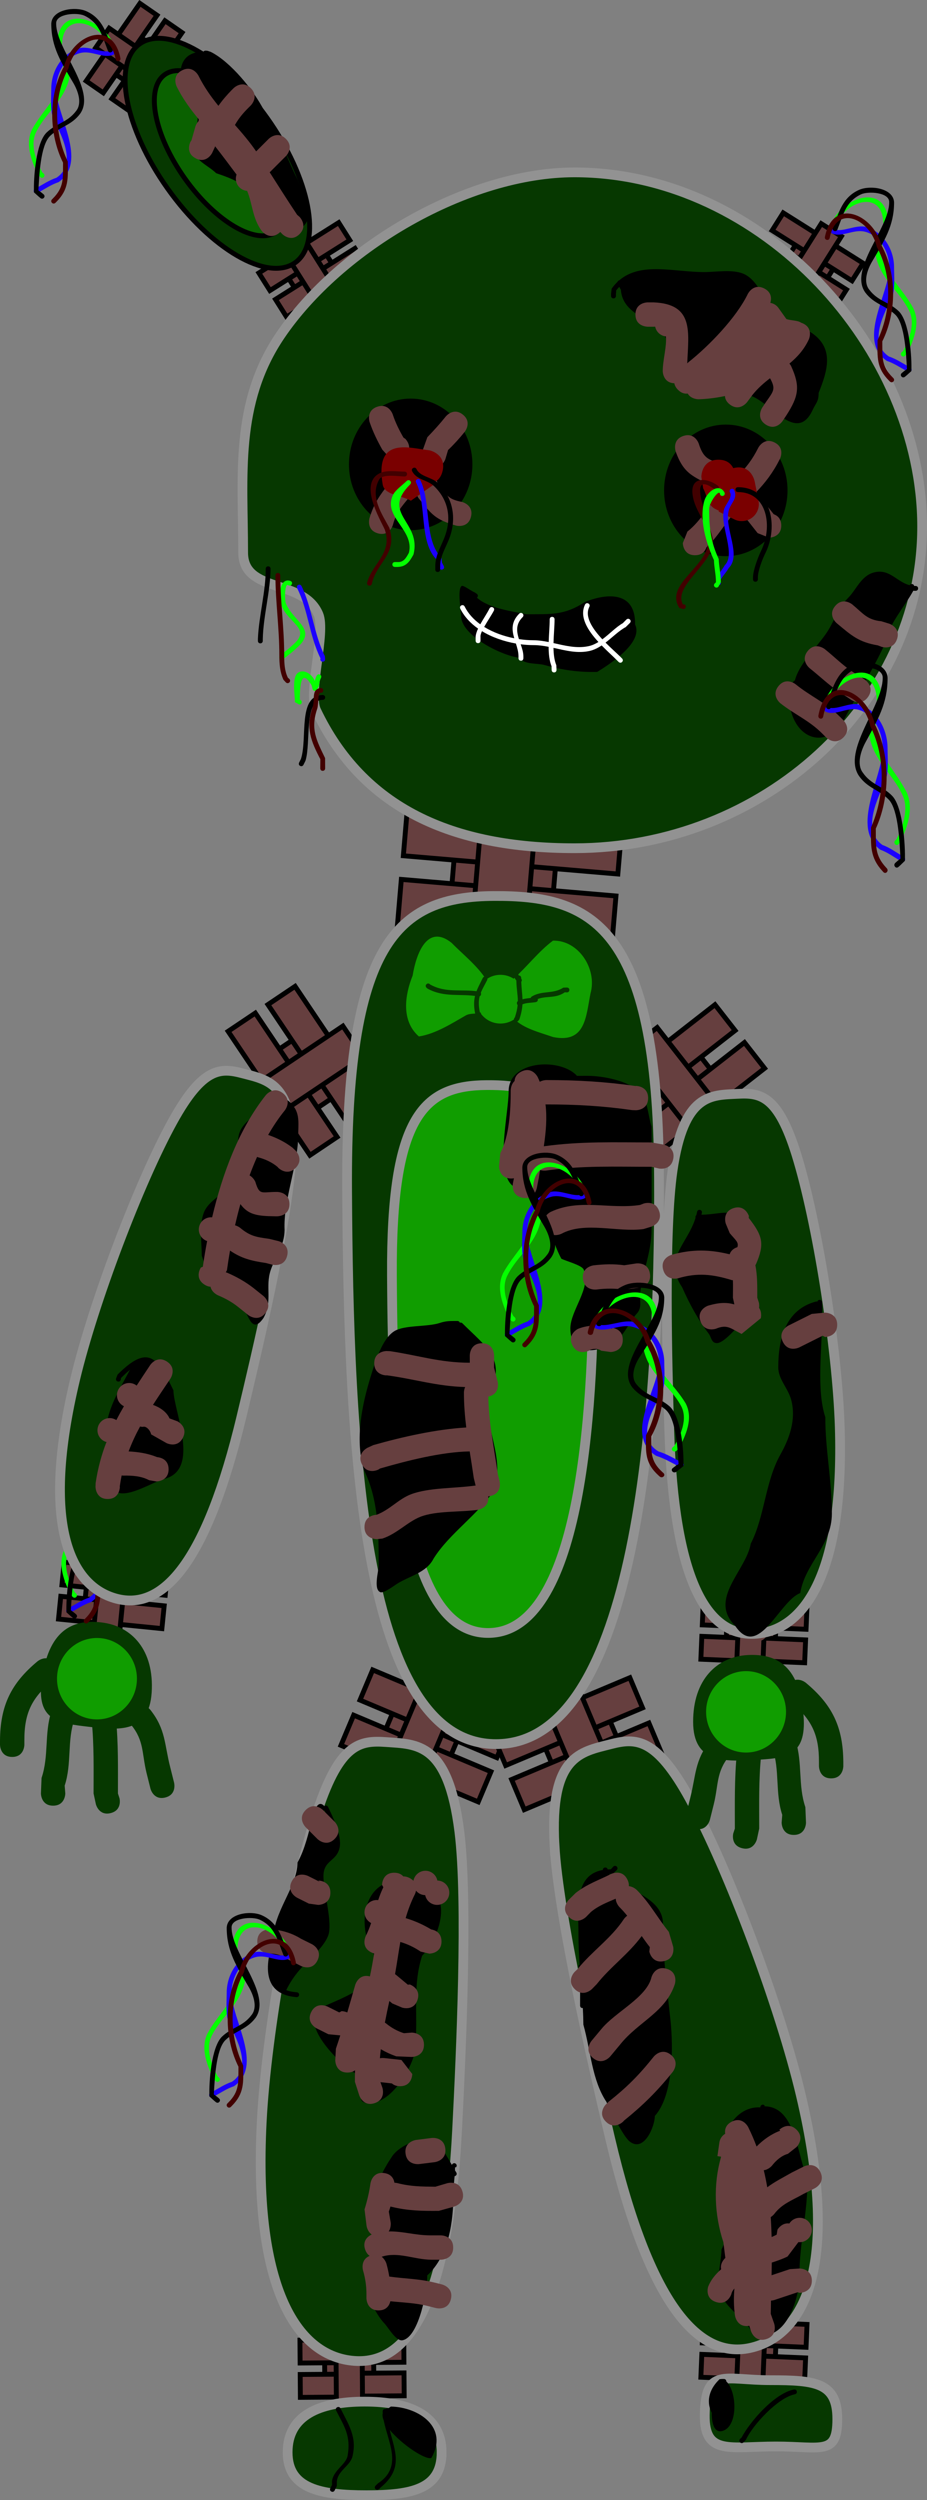 <svg version="1.1" xmlns="http://www.w3.org/2000/svg" xmlns:xlink="http://www.w3.org/1999/xlink" width="95.115" height="256.476" viewBox="0,0,95.115,256.476"><rect x="0" y="0" width="95.115" height="256.476" fill="#808080" stroke="none"/><g transform="translate(-190.384,-65.698)"><g data-paper-data="{&quot;isPaintingLayer&quot;:true}" fill-rule="nonzero" stroke-linecap="butt" stroke-linejoin="miter" stroke-miterlimit="10" stroke-dasharray="" stroke-dashoffset="0" style="mix-blend-mode: normal"><g><g data-paper-data="{&quot;index&quot;:null}" fill="#663f3f" stroke="#000000" stroke-width="0.5"><path d="M199.042,230.544l0.234,-2.337l5.008,0.501l-0.234,2.337z"/><path d="M196.387,231.796l0.234,-2.337l5.008,0.501l-0.234,2.337z"/><path d="M202.33,228.85l0.234,-2.337l5.008,0.501l-0.234,2.337z"/><path d="M201.988,232.272l0.234,-2.337l5.008,0.501l-0.234,2.337z"/><path d="M196.738,228.29l0.234,-2.337l5.008,0.501l-0.234,2.337z"/><path d="M199.801,234.751l0.968,-9.682l2.671,0.267l-0.968,9.682z"/></g><g data-paper-data="{&quot;index&quot;:null}" fill="#663f3f" stroke="#000000" stroke-width="0.5"><path d="M264.874,234.51l0.099,-2.347l5.029,0.212l-0.099,2.347z"/><path d="M262.296,235.913l0.099,-2.347l5.029,0.212l-0.099,2.347z"/><path d="M268.06,232.629l0.099,-2.347l5.029,0.212l-0.099,2.347z"/><path d="M267.915,236.065l0.099,-2.347l5.029,0.212l-0.099,2.347z"/><path d="M262.444,232.393l0.099,-2.347l5.029,0.212l-0.099,2.347z"/><path d="M265.875,238.666l0.409,-9.722l2.682,0.113l-0.409,9.722z"/></g><g data-paper-data="{&quot;index&quot;:null}" fill="#663f3f" stroke="#000000" stroke-width="0.5"><path d="M264.874,308.17l0.099,-2.347l5.029,0.212l-0.099,2.347z"/><path d="M262.296,309.573l0.099,-2.347l5.029,0.212l-0.099,2.347z"/><path d="M268.06,306.289l0.099,-2.347l5.029,0.212l-0.099,2.347z"/><path d="M267.915,309.726l0.099,-2.347l5.029,0.212l-0.099,2.347z"/><path d="M262.444,306.053l0.099,-2.347l5.029,0.212l-0.099,2.347z"/><path d="M265.875,312.326l0.409,-9.722l2.682,0.113l-0.409,9.722z"/></g><g data-paper-data="{&quot;index&quot;:null}" fill="#663f3f" stroke="#000000" stroke-width="0.5"><path d="M223.709,310.11l-0.018,-2.349l5.033,-0.038l0.018,2.349z"/><path d="M221.204,311.638l-0.018,-2.349l5.033,-0.038l0.018,2.349z"/><path d="M226.798,308.073l-0.018,-2.349l5.033,-0.038l0.018,2.349z"/><path d="M226.823,311.513l-0.018,-2.349l5.033,-0.038l0.018,2.349z"/><path d="M221.177,308.115l-0.018,-2.349l5.033,-0.038l0.018,2.349z"/><path d="M224.914,314.211l-0.073,-9.73l2.684,-0.02l0.073,9.73z"/></g><g data-paper-data="{&quot;index&quot;:null}" fill="#663f3f" stroke="#000000" stroke-width="0.5"><path d="M229.522,244.155l1.303,-3.096l6.634,2.792l-1.303,3.096z"/><path d="M225.367,244.749l1.303,-3.096l6.634,2.792l-1.303,3.096z"/><path d="M234.729,243.223l1.303,-3.096l6.634,2.792l-1.303,3.096z"/><path d="M232.821,247.756l1.303,-3.096l6.634,2.792l-1.303,3.096z"/><path d="M227.321,240.105l1.303,-3.096l6.634,2.792l-1.303,3.096z"/><path d="M228.789,250.224l5.398,-12.826l3.538,1.489l-5.398,12.826z"/></g><g data-paper-data="{&quot;index&quot;:null}" fill="#663f3f" stroke="#000000" stroke-width="0.5"><path d="M247.478,247.747l-1.303,-3.096l6.634,-2.792l1.303,3.096z"/><path d="M251.632,248.341l-1.303,-3.096l6.634,-2.792l1.303,3.096z"/><path d="M242.27,246.815l-1.303,-3.096l6.634,-2.792l1.303,3.096z"/><path d="M244.178,251.348l-1.303,-3.096l6.634,-2.792l1.303,3.096z"/><path d="M249.678,243.697l-1.303,-3.096l6.634,-2.792l1.303,3.096z"/><path d="M251.306,252.513l-5.398,-12.826l3.538,-1.489l5.398,12.826z"/></g><path d="M237.288,284.153c-0.896,17.531 -4.856,24.155 -10.535,23.745c-5.679,-0.41 -10.411,-7.016 -9.514,-24.547c0.474,-9.278 3.163,-24.17 5.741,-31.919c2.293,-6.893 4.346,-7.211 7.019,-7.019c3.188,0.23 6.371,0.017 7.519,9.191c0.896,7.166 0.163,22.861 -0.23,30.549z" fill="#063800" stroke="#929292" stroke-width="1"/><path d="M247.28,255.022c-0.514,-9.231 2.656,-9.591 5.752,-10.389c2.596,-0.669 4.672,-0.723 8.163,5.648c3.924,7.162 9.236,21.332 11.365,30.375c4.022,17.087 0.55,24.434 -4.964,25.854c-5.514,1.42 -10.596,-4.388 -14.618,-21.475c-1.764,-7.494 -5.296,-22.803 -5.697,-30.014z" data-paper-data="{&quot;index&quot;:null}" fill="#063800" stroke="#929292" stroke-width="1"/><path d="M235.696,317.274c0,3.756 -3.006,4.4 -7.7,4.4c-4.694,0 -8.1,-0.644 -8.1,-4.4c0,-3.756 3.206,-5.2 7.9,-5.2c4.694,0 7.9,1.444 7.9,5.2z" fill="#063800" stroke="#929292" stroke-width="1"/><path d="M276.296,313.874c0,3.756 -1.606,2.8 -6.3,2.8c-4.694,0 -7.341,0.942 -7.3,-3.2c0.05,-4.969 2.006,-3.6 6.7,-3.6c4.694,0 6.9,0.244 6.9,4z" fill="#063800" stroke="#929292" stroke-width="1"/><path d="M224.384,321.298c-0.224,-0.112 -0.112,-0.335 -0.112,-0.335l0.18,-0.346c-0.002,-0.118 -0.004,-0.236 -0.006,-0.353c0.121,-1.148 1.446,-1.731 1.606,-2.647c0.36,-2.054 -0.367,-3.032 -1.18,-4.631c0,0 -0.112,-0.224 0.112,-0.335c0.224,-0.112 0.335,0.112 0.335,0.112c0.779,1.591 1.739,2.921 1.22,4.969c-0.235,0.925 -1.527,1.462 -1.594,2.553c-0.002,0.149 -0.004,0.298 -0.006,0.447l-0.22,0.454c0,0 -0.112,0.224 -0.335,0.112z" fill="#000000" stroke="none" stroke-width="0.5"/><path d="M230.238,312.755l0.251,-0.175c2.859,0.059 5.959,2.138 4.152,5.276c-0.615,0.215 -3.033,-1.381 -4.27,-2.888c0.501,2.118 1.47,3.943 -0.925,5.907l-0.173,0.177c0,0 -0.177,0.177 -0.354,0c-0.177,-0.177 0,-0.354 0,-0.354l0.227,-0.223c2.608,-1.693 1.064,-4.178 0.611,-6.469c-0.112,-0.27 -0.154,-0.521 -0.102,-0.737c-0.004,-0.065 -0.008,-0.129 -0.009,-0.194c0,0 0,-0.25 0.25,-0.25c0.023,0 0.043,0.002 0.062,0.006c0.027,-0.02 0.056,-0.039 0.086,-0.057c0,0 0.097,-0.048 0.194,-0.018z" fill="#000000" stroke="none" stroke-width="0.5"/><path d="M266.319,316.251c-0.177,-0.177 0,-0.354 0,-0.354l0.153,-0.135c0.871,-1.64 3.368,-4.532 5.375,-4.933c0,0 0.245,-0.049 0.294,0.196c0.049,0.245 -0.196,0.294 -0.196,0.294c-1.76,0.352 -4.343,3.174 -5.025,4.667l-0.247,0.265c0,0 -0.177,0.177 -0.354,0z" fill="#000000" stroke="none" stroke-width="0.5"/><path d="M264.905,309.997c1.128,1.104 1.206,4.618 -0.377,5.08c-1.056,0.308 -1.125,-1.316 -1.117,-1.856c-0.666,-1.333 -0.112,-2.583 0.814,-3.455l0.171,-0.008c0.05,-0.018 0.101,-0.014 0.139,-0.006l0.119,-0.005c0,0 0.25,0 0.25,0.25z" fill="#000000" stroke="none" stroke-width="0.5"/><path d="M231.724,258.942c0.378,0.017 0.749,0.061 1.129,0.157c4.299,0.039 2.844,5.192 0.841,7.237c-1.046,3.268 -0.353,6.269 -0.735,9.709c-0.19,1.694 -2.579,5.799 -4.998,5.385c-1.182,-0.202 -0.028,-1.371 0.288,-1.821c0.03,-0.567 -1.409,-1.15 -1.904,-1.516c-1.289,-0.951 -5.172,-4.687 -3.177,-6.361c2.378,-1.164 7.614,-2.644 5.099,-6.435c-1.119,-2.857 -0.323,-6.699 3.222,-6.699c0,0 0.25,0 0.25,0.25c0,0.037 -0.005,0.068 -0.015,0.095z" fill="#000000" stroke="none" stroke-width="0.5"/><path d="M221.071,270.355c-0.025,0.249 -0.274,0.224 -0.274,0.224l-0.158,-0.016c-3.296,-0.347 -3.078,-3.238 -2.23,-5.773c-0.021,-2.949 2.466,-5.464 2.505,-8.025c0.749,-1.332 1.153,-3.102 1.498,-4.492c0.095,-0.384 0.429,-1.812 1.047,-1.46c0.097,0.055 0.159,0.116 0.195,0.179c0.016,-0.013 0.034,-0.025 0.056,-0.036c0.224,-0.112 0.335,0.112 0.335,0.112c0.479,0.997 1.44,2.956 1.186,4.169c-0.303,1.449 -1.66,1.248 -1.66,2.943c0,1.546 0.977,4.806 0.481,6.096c-0.391,1.017 -1.451,1.978 -2.221,2.748c-0.889,0.884 -1.597,1.815 -2.077,2.842c0.265,0.098 0.575,0.166 0.934,0.2l0.158,0.016c0,0 0.249,0.025 0.224,0.274zM223.651,251.394c-0.079,0.219 -0.191,0.388 0.184,0.368c-0.065,-0.135 -0.128,-0.259 -0.184,-0.368z" fill="#000000" stroke="none" stroke-width="0.5"/><path d="M237.166,287.687c0.177,0.177 0,0.354 0,0.354l-0.093,-0.01c0,0.107 -0.002,0.213 -0.006,0.318c0.049,0.081 0.093,0.152 0.131,0.21c0,0 0.139,0.208 -0.069,0.347c-0.036,0.024 -0.07,0.038 -0.101,0.044c-0.049,0.576 -0.121,1.147 -0.121,1.748c0,2.849 -0.431,6.339 -2.686,8.429c0.058,1.239 -0.804,6.29 -2.525,6.651c-0.684,0.144 -1.493,-1.351 -1.879,-1.738c-0.907,-0.959 -2.074,-3.244 -1.737,-4.565c0.386,-1.513 1.738,-2.149 0.792,-3.893c-0.851,-3.314 -0.092,-5.937 1.753,-8.682c0.779,-1.121 3.019,-2.185 4.497,-1.414c0.448,0.234 1.127,1.431 1.622,2.303l0.07,-0.1c0,0 0.177,-0.177 0.354,0z" fill="#000000" stroke="none" stroke-width="0.5"/><path d="M249.812,267.27c0.015,-0.015 0.031,-0.028 0.046,-0.038c-0.069,-1.007 -0.119,-2.021 -0.119,-3.035c0,-2.637 -0.49,-6.142 2.5,-6.665c-0,-0.001 -0,-0.001 -0,-0.002c0,0 0,-0.25 0.25,-0.25c0.174,0 0.227,0.122 0.243,0.195c0.106,-0.006 0.215,-0.01 0.328,-0.01l0.252,-0.279c0,0 0.177,-0.177 0.354,0c0.177,0.177 0,0.354 0,0.354l-0.414,0.388c-0.125,0 -0.245,0.004 -0.36,0.012c0.374,0.497 1.329,0.987 1.711,1.214c1.574,0.931 3.8,1.811 3.803,3.877c0,3.438 0.403,6.6 0.774,9.919c0.286,2.757 0.314,7.679 -1.608,9.82c0.003,1.061 -1.098,3.76 -2.563,2.631c-0.731,-0.563 -1.968,-3.264 -2.403,-4.077c-1.492,-2.239 -1.612,-5.248 -2.365,-7.924c-0.004,-0.56 -0.024,-1.128 -0.056,-1.702c-0.01,0.001 -0.02,0.001 -0.03,0.001c-0.25,0 -0.25,-0.25 -0.25,-0.25c0,-1.186 0,-2.372 0,-3.558c-0.007,-0.091 -0.014,-0.182 -0.02,-0.274l-0.073,0.008c0,0 -0.177,-0.177 0,-0.354z" fill="#000000" stroke="none" stroke-width="0.5"/><path d="M268.403,281.891c-0.009,-0.06 0.004,-0.132 0.076,-0.204c0.177,-0.177 0.354,0 0.354,0l-0.01,0.093c3.277,0.021 3.358,5.255 4.41,7.359c0.042,3.539 -0.827,6.576 -0.827,10.057c0,2.728 -1.755,7.382 -4.928,5.675c-0.582,-1.299 -2.693,-2.317 -3.228,-4.103c-0.389,-1.298 0.143,-2.983 0.163,-4.297c1.026,-2.053 1.684,-6.454 0.52,-8.664c-1.132,-2.278 0.567,-6.089 3.471,-5.918z" fill="#000000" stroke="none" stroke-width="0.5"/><path d="M229.222,227.451c-0.303,-1.213 0.91,-1.516 0.91,-1.516l0.544,-0.105c1.197,-0.59 2.154,-1.38 3.266,-2.122c0,0 1.04,-0.693 1.733,0.347c0.693,1.04 -0.347,1.733 -0.347,1.733c-1.203,0.8 -2.241,1.624 -3.534,2.278l-1.056,0.295c0,0 -1.213,0.303 -1.516,-0.91z" fill="#663f3f" stroke="none" stroke-width="0.5"/><path d="M224.284,259.867c0,1.25 -1.25,1.25 -1.25,1.25l-0.959,-0.132c-0.4,-0.2 -0.8,-0.4 -1.2,-0.6c0,0 -1.118,-0.559 -0.559,-1.677c0.559,-1.118 1.677,-0.559 1.677,-0.559c0.4,0.2 0.8,0.4 1.2,0.6l-0.159,-0.132c0,0 1.25,0 1.25,1.25z" fill="#663f3f" stroke="none" stroke-width="0.5"/><path d="M224.718,254.351c-0.884,0.884 -1.768,0 -1.768,0l-1.2,-1.2c0,0 -0.884,-0.884 0,-1.768c0.884,-0.884 1.768,0 1.768,0l1.2,1.2c0,0 0.884,0.884 0,1.768z" fill="#663f3f" stroke="none" stroke-width="0.5"/><path d="M222.952,266.826c-0.559,1.118 -1.677,0.559 -1.677,0.559l-1.268,-0.637c-0.557,-0.408 -1.283,-0.667 -1.973,-0.631c0,0 -1.25,0 -1.25,-1.25c0,-1.25 1.25,-1.25 1.25,-1.25c1.123,0.034 2.275,0.374 3.227,0.969l1.132,0.563c0,0 1.118,0.559 0.559,1.677z" fill="#663f3f" stroke="none" stroke-width="0.5"/><path d="M231.434,279.717c-0.387,0 -0.654,-0.12 -0.839,-0.286c-0.366,-0.041 -0.733,-0.081 -1.099,-0.122c0,0 -0.029,-0.003 -0.078,-0.013l0.202,0.575c0,0 0.395,1.186 -0.791,1.581c-1.186,0.395 -1.581,-0.791 -1.581,-0.791l-0.448,-1.395c-0.004,-0.402 -0,-0.796 0.01,-1.184c-0.181,0.138 -0.431,0.234 -0.776,0.234c-1.25,0 -1.25,-1.25 -1.25,-1.25l0.064,-1.195c0.154,-0.454 0.303,-0.91 0.449,-1.368l-1.222,-0.119c-0.4,-0.2 -0.8,-0.4 -1.2,-0.6c0,0 -1.118,-0.559 -0.559,-1.677c0.559,-1.118 1.677,-0.559 1.677,-0.559c0.4,0.2 0.8,0.4 1.2,0.6l0.241,-0.132c0,0 0.284,0 0.582,0.136c0.277,-0.939 0.546,-1.884 0.816,-2.829c0,0 0.336,-1.175 1.505,-0.87c0.171,-0.79 0.308,-1.574 0.439,-2.353c-0.095,-0.025 -0.196,-0.063 -0.301,-0.116c-1.118,-0.559 -0.559,-1.677 -0.559,-1.677c0.222,-0.441 0.396,-0.884 0.547,-1.329c-0.403,-0.207 -0.679,-0.628 -0.679,-1.112c0,-0.69 0.56,-1.25 1.25,-1.25c0.052,0 0.103,0.003 0.154,0.009c0.147,-0.441 0.315,-0.881 0.528,-1.318l-0.132,-0.241c0,0 0,-1.25 1.25,-1.25c0.455,0 0.744,0.165 0.928,0.376c0.186,-0.005 0.396,0.039 0.631,0.156c0.175,0.088 0.309,0.189 0.41,0.297c0.104,-0.585 0.616,-1.029 1.231,-1.029c0.605,0 1.109,0.43 1.225,1c0.679,0.013 1.225,0.568 1.225,1.25c0,0.69 -0.56,1.25 -1.25,1.25c-0.605,0 -1.109,-0.43 -1.225,-1c-0.38,-0.007 -0.718,-0.184 -0.942,-0.458c-0.04,0.217 -0.115,0.367 -0.115,0.367c-0.407,0.809 -0.709,1.625 -0.945,2.448c0.914,0.273 1.801,0.666 2.617,1.162c0.35,0.057 1.06,0.289 1.06,1.231c0,1.25 -1.25,1.25 -1.25,1.25l-0.893,-0.21c-0.633,-0.433 -1.344,-0.77 -2.081,-0.99c-0.194,1.093 -0.344,2.196 -0.543,3.307c0.075,0.047 0.118,0.083 0.118,0.083c0.4,0.333 0.8,0.667 1.2,1l0.195,-0.026c0,0 1.186,0.395 0.791,1.581c-0.395,1.186 -1.581,0.791 -1.581,0.791l-1.005,-0.426c-0.1,-0.084 -0.201,-0.167 -0.301,-0.251c-0.166,0.756 -0.322,1.49 -0.46,2.221c0.09,0.052 0.142,0.094 0.142,0.094c0.53,0.44 1.157,0.785 1.814,0.99l0.805,-0.064c0,0 1.25,0 1.25,1.25c0,1.25 -1.25,1.25 -1.25,1.25l-1.595,-0.064c-0.548,-0.191 -1.08,-0.437 -1.584,-0.732c-0.035,0.305 -0.065,0.614 -0.091,0.927c0.229,-0.043 0.408,-0.023 0.408,-0.023c0.6,0.067 1.2,0.133 1.8,0.2l1.112,1.442c0,0 0,1.25 -1.25,1.25z" fill="#663f3f" stroke="none" stroke-width="0.5"/><path d="M237.836,290.524c0.343,1.202 -0.859,1.545 -0.859,1.545l-1.57,0.436c-1.761,0.014 -3.155,-0.004 -4.877,-0.425c0,0 -0.03,-0.008 -0.08,-0.025c-0.052,0.177 -0.109,0.352 -0.172,0.525l0.192,1.111c0,0 0.073,0.512 -0.204,0.924c1.456,-0.036 2.76,0.418 4.367,0.402h1c0,0 1.25,0 1.25,1.25c0,1.25 -1.25,1.25 -1.25,1.25h-1c-1.764,-0.014 -3.414,-0.857 -5.089,-0.305c0.365,0.272 0.491,0.711 0.491,0.711c0.121,0.434 0.218,0.876 0.291,1.322c1.587,0.221 3.03,0.222 4.61,0.608l0.8,0.2c0,0 1.213,0.303 0.91,1.516c-0.303,1.213 -1.516,0.91 -1.516,0.91l-0.8,-0.2c-1.323,-0.339 -2.567,-0.359 -3.89,-0.503c-0.089,0.37 -0.363,0.94 -1.207,0.94c-1.25,0 -1.25,-1.25 -1.25,-1.25v-0.4c0.008,-0.827 -0.117,-1.663 -0.352,-2.457c0,0 -0.309,-1.08 0.684,-1.485c-0.188,-0.128 -0.358,-0.335 -0.468,-0.663c-0.318,-0.954 0.388,-1.397 0.675,-1.533c-0.445,-0.31 -0.527,-0.886 -0.527,-0.886l-0.208,-1.689c0.271,-0.87 0.482,-1.762 0.608,-2.665c0,0 0.177,-1.237 1.414,-1.061c0.759,0.108 0.986,0.616 1.048,0.992c0.166,0.005 0.278,0.033 0.278,0.033c1.394,0.358 2.497,0.361 3.923,0.375l1.23,-0.364c0,0 1.202,-0.343 1.545,0.859z" fill="#663f3f" stroke="none" stroke-width="0.5"/><path d="M236.075,286.112c0.155,1.24 -1.085,1.395 -1.085,1.395l-1.6,0.2c0,0 -1.24,0.155 -1.395,-1.085c-0.155,-1.24 1.085,-1.395 1.085,-1.395l1.6,-0.2c0,0 1.24,-0.155 1.395,1.085z" fill="#663f3f" stroke="none" stroke-width="0.5"/><path d="M249.351,269.751c-0.884,-0.884 0,-1.768 0,-1.768l0.308,-0.297c1.48,-1.833 3.425,-3.126 4.736,-5.113c0,0 0.123,-0.184 0.342,-0.346c-0.241,-0.298 -0.499,-0.591 -0.786,-0.877c0,0 -0.37,-0.37 -0.392,-0.871c-0.904,0.397 -1.747,0.701 -2.543,1.363l-0.497,0.508c0,0 -0.884,0.884 -1.768,0c-0.884,-0.884 0,-1.768 0,-1.768l0.703,-0.692c1.183,-0.921 2.299,-1.276 3.622,-1.942c0,0 1.118,-0.559 1.677,0.559c0.13,0.259 0.169,0.488 0.153,0.687c0.471,0.046 0.813,0.388 0.813,0.388c1.347,1.351 2.119,2.854 3.292,4.303l0.45,1.536c0,0 0.245,1.226 -0.981,1.471c-1.226,0.245 -1.471,-0.981 -1.471,-0.981l0.05,-0.464c-0.3,-0.379 -0.571,-0.758 -0.831,-1.135c-1.36,1.855 -3.198,3.142 -4.616,4.935l-0.492,0.503c0,0 -0.884,0.884 -1.768,0z" fill="#663f3f" stroke="none" stroke-width="0.5"/><path d="M251.234,276.828c-0.96,-0.8 -0.16,-1.761 -0.16,-1.761l0.992,-1.19c1.448,-1.79 4.679,-3.245 5.166,-5.353c0,0 0.343,-1.202 1.545,-0.859c1.202,0.343 0.859,1.545 0.859,1.545c-0.931,2.92 -3.779,3.898 -5.634,6.247l-1.008,1.21c0,0 -0.8,0.96 -1.761,0.16z" fill="#663f3f" stroke="none" stroke-width="0.5"/><path d="M252.55,283.351c-0.884,-0.884 0,-1.768 0,-1.768l0.303,-0.292c1.85,-1.465 3.088,-2.702 4.605,-4.605c0,0 0.781,-0.976 1.757,-0.195c0.976,0.781 0.195,1.757 0.195,1.757c-1.609,2.005 -3.038,3.41 -4.995,4.995l-0.097,0.108c0,0 -0.884,0.884 -1.768,0z" fill="#663f3f" stroke="none" stroke-width="0.5"/><path d="M272.434,293.217c0.69,0 1.25,0.56 1.25,1.25c0,0.69 -0.56,1.25 -1.25,1.25c-0.043,0 -0.086,-0.002 -0.128,-0.007l-1.113,1.475c-0.513,0.255 -1.065,0.446 -1.621,0.626c-0.005,0.432 -0.012,0.866 -0.021,1.299c0.629,-0.21 1.258,-0.419 1.887,-0.629l0.995,-0.064c0,0 1.25,0 1.25,1.25c0,1.25 -1.25,1.25 -1.25,1.25l-0.205,-0.064c-0.8,0.267 -1.6,0.533 -2.4,0.8c0,0 -0.139,0.046 -0.337,0.06c-0.01,0.451 -0.018,0.903 -0.024,1.354l0.352,1.005c0,0 0.395,1.186 -0.791,1.581c-1.186,0.395 -1.581,-0.791 -1.581,-0.791l-0.182,-0.567c-0.018,0.003 -0.037,0.006 -0.055,0.009c-1.237,0.177 -1.414,-1.061 -1.414,-1.061c-0.136,-0.97 -0.135,-1.887 -0.058,-2.776c-0.157,0.172 -0.272,0.368 -0.318,0.595c0,0 -0.395,1.186 -1.581,0.791c-1.186,-0.395 -0.791,-1.581 -0.791,-1.581c0.271,-0.687 0.755,-1.275 1.331,-1.776c-0.13,-0.591 0.294,-1.041 0.432,-1.168c-0.009,-0.04 -0.015,-0.081 -0.02,-0.122l-0.186,-1.492c-0.927,-2.792 -1.046,-5.926 -0.244,-8.717l-0.008,-0.056l-0.357,-0.051l0.197,-1.382c0.049,-0.388 0.276,-0.72 0.597,-0.913c-0.053,-0.376 0.015,-0.911 0.684,-1.246c1.118,-0.559 1.677,0.559 1.677,0.559c0.328,0.66 0.613,1.325 0.861,1.994c0.688,-0.697 1.516,-1.287 2.426,-1.621l-0.089,-0.098c0,0 0.884,-0.884 1.768,0c0.884,0.884 0,1.768 0,1.768l-0.889,0.702c-0.654,0.181 -1.221,0.676 -1.635,1.214c0,0 -0.34,0.408 -0.843,0.47c0.141,0.581 0.259,1.164 0.357,1.751c0.753,-0.569 1.565,-0.969 2.535,-1.524l1.231,-0.616c0,0 1.118,-0.559 1.677,0.559c0.559,1.118 -0.559,1.677 -0.559,1.677l-1.169,0.584c-1.19,0.68 -2.198,0.996 -3.014,2.079c0,0 -0.128,0.16 -0.346,0.299c0.048,0.679 0.078,1.36 0.095,2.044c0.172,-0.075 0.344,-0.155 0.516,-0.242l0.087,-0.525c0,0 0.445,-0.742 1.213,-0.621c0.221,-0.352 0.613,-0.586 1.059,-0.586z" fill="#663f3f" stroke="none" stroke-width="0.5"/><path d="M275.884,216.807c0,1.25 -1.25,1.25 -1.25,1.25l-0.777,-0.013c-0.806,-0.124 -1.64,-0.124 -2.446,0c0,0 -0.075,0.011 -0.19,0.008c-0.306,1.466 -0.526,2.933 -0.705,4.404c0.183,0.081 0.299,0.174 0.299,0.174c0.801,0.915 1.767,0.091 2.876,-0.226l0.743,-0.048c0,0 1.25,0 1.25,1.25c0,1.25 -1.25,1.25 -1.25,1.25l-0.057,-0.048c-1.829,0.522 -2.77,0.961 -4.151,0.338c-0.118,1.199 -0.226,2.402 -0.349,3.61c0.319,0 0.638,0 0.957,0h0.4c0,0 1.25,0 1.25,1.25c0,1.25 -1.25,1.25 -1.25,1.25c-0.417,0 -1.154,0 -1.639,0c-0.039,0.309 -0.08,0.617 -0.124,0.927l-0.225,0.926c0,0 -0.303,1.213 -1.516,0.91c-1.213,-0.303 -0.91,-1.516 -0.91,-1.516l0.175,-0.674c0.047,-0.325 0.092,-0.649 0.134,-0.973c-0.232,0 -0.464,0 -0.697,0l-0.205,0.136c0,0 -1.186,0.395 -1.581,-0.791h0c-0.395,-1.186 0.791,-1.581 0.791,-1.581l0.995,-0.264c0.329,0 0.658,0 0.987,0c0.476,-4.545 0.732,-9.016 2.011,-13.493c0,0 0.343,-1.202 1.545,-0.859c1.04,0.297 0.923,1.237 0.873,1.485c0.787,-0.052 1.582,-0.026 2.361,0.079l0.423,-0.013c0,0 1.25,0 1.25,1.25z" fill="#663f3f" stroke="none" stroke-width="0.5"/><path d="M275.684,210.007c0,1.25 -1.25,1.25 -1.25,1.25c-0.467,0 -1.133,0 -1.6,0c0,0 -1.25,0 -1.25,-1.25c0,-1.25 1.25,-1.25 1.25,-1.25c0.467,0 0.933,0 1.4,0h0.2c0,0 1.25,0 1.25,1.25z" fill="#663f3f" stroke="none" stroke-width="0.5"/><path d="M205.945,239.345c-0.275,4.188 -3.405,3.854 -6.518,3.491c-3.113,-0.363 -5.33,-0.649 -4.755,-4.807c0.687,-4.969 3.005,-6.254 6.118,-5.891c3.113,0.363 5.442,2.838 5.155,7.207z" fill="#063800" stroke="#000000" stroke-width="0"/><path d="M267.098,235.484c3.13,-0.168 5.363,1.259 5.738,6.262c0.314,4.186 -1.917,4.332 -5.046,4.5c-3.13,0.168 -6.274,0.306 -6.287,-3.891c-0.013,-4.378 2.466,-6.702 5.595,-6.87z" data-paper-data="{&quot;index&quot;:null}" fill="#063800" stroke="#000000" stroke-width="0"/><path d="M195.834,250.937c-1.25,0 -1.25,-1.25 -1.25,-1.25l0.064,-1.595c0.766,-2.266 0.275,-4.541 1,-6.8c0,0 0.395,-1.186 1.581,-0.791c1.186,0.395 0.791,1.581 0.791,1.581c-0.763,2.178 -0.253,4.53 -1,6.8l0.064,0.805c0,0 0,1.25 -1.25,1.25z" fill="#063800" stroke="none" stroke-width="0.5"/><path d="M201.738,251.7c-1.213,0.303 -1.516,-0.91 -1.516,-0.91l-0.237,-1.103c0,-2.503 0.057,-4.983 -0.194,-7.476c0,0 -0.124,-1.244 1.119,-1.368c1.244,-0.124 1.368,1.119 1.368,1.119c0.256,2.577 0.206,5.137 0.206,7.724l0.163,0.497c0,0 0.303,1.213 -0.91,1.516z" fill="#063800" stroke="none" stroke-width="0.5"/><path d="M207.338,250.1c-1.213,0.303 -1.516,-0.91 -1.516,-0.91l-0.4,-1.6c-0.493,-2.017 -0.241,-3.289 -1.563,-4.922c0,0 -0.781,-0.976 0.195,-1.757c0.976,-0.781 1.757,0.195 1.757,0.195c1.585,2.001 1.436,3.538 2.037,5.878l0.4,1.6c0,0 0.303,1.213 -0.91,1.516z" fill="#063800" stroke="none" stroke-width="0.5"/><path d="M191.634,245.937c-1.25,0 -1.25,-1.25 -1.25,-1.25v-0.4c0.022,-3.629 1.138,-5.9 3.85,-8.16c0,0 0.96,-0.8 1.761,0.16c0.8,0.96 -0.16,1.761 -0.16,1.761c-2.129,1.774 -2.972,3.302 -2.95,6.24v0.4c0,0 0,1.25 -1.25,1.25z" fill="#063800" stroke="none" stroke-width="0.5"/><path d="M274.413,246.887v-0.4c0.022,-2.937 -0.821,-4.466 -2.95,-6.24c0,0 -0.96,-0.8 -0.16,-1.761c0.8,-0.96 1.761,-0.16 1.761,-0.16c2.712,2.26 3.828,4.531 3.85,8.16v0.4c0,0 0,1.25 -1.25,1.25c-1.25,0 -1.25,-1.25 -1.25,-1.25z" data-paper-data="{&quot;index&quot;:null}" fill="#063800" stroke="none" stroke-width="0.5"/><path d="M270.583,252.687l0.064,-0.805c-0.747,-2.27 -0.237,-4.622 -1,-6.8c0,0 -0.395,-1.186 0.791,-1.581c1.186,-0.395 1.581,0.791 1.581,0.791c0.725,2.259 0.234,4.534 1,6.8l0.064,1.595c0,0 0,1.25 -1.25,1.25c-1.25,0 -1.25,-1.25 -1.25,-1.25z" data-paper-data="{&quot;index&quot;:null}" fill="#063800" stroke="none" stroke-width="0.5"/><path d="M265.621,253.784l0.163,-0.497c0,-2.588 -0.05,-5.147 0.206,-7.724c0,0 0.124,-1.244 1.368,-1.119c1.244,0.124 1.119,1.368 1.119,1.368c-0.251,2.492 -0.194,4.972 -0.194,7.476l-0.237,1.103c0,0 -0.303,1.213 -1.516,0.91c-1.213,-0.303 -0.91,-1.516 -0.91,-1.516z" data-paper-data="{&quot;index&quot;:null}" fill="#063800" stroke="none" stroke-width="0.5"/><path d="M260.796,251.784l0.4,-1.6c0.601,-2.34 0.452,-3.877 2.037,-5.878c0,0 0.781,-0.976 1.757,-0.195c0.976,0.781 0.195,1.757 0.195,1.757c-1.323,1.633 -1.07,2.906 -1.563,4.922l-0.4,1.6c0,0 -0.303,1.213 -1.516,0.91c-1.213,-0.303 -0.91,-1.516 -0.91,-1.516z" data-paper-data="{&quot;index&quot;:null}" fill="#063800" stroke="none" stroke-width="0.5"/><path d="M204.434,237.911c0,2.306 -1.836,4.176 -4.1,4.176c-2.264,0 -4.1,-1.87 -4.1,-4.176c0,-2.306 1.836,-4.176 4.1,-4.176c2.264,0 4.1,1.87 4.1,4.176z" fill="#109d00" stroke="#000000" stroke-width="0"/><path d="M271.034,241.311c0,2.306 -1.836,4.176 -4.1,4.176c-2.264,0 -4.1,-1.87 -4.1,-4.176c0,-2.306 1.836,-4.176 4.1,-4.176c2.264,0 4.1,1.87 4.1,4.176z" fill="#109d00" stroke="#000000" stroke-width="0"/><g stroke="none" stroke-width="0.5"><path d="M198.206,229.531c-0.177,0.177 -0.354,0 -0.354,0l-0.247,-0.265c-0.58,-1.27 -1.369,-3.035 -0.599,-4.626c1.107,-2 2.63,-3.191 3.379,-5.543c0.141,-0.444 -0.807,-2.276 -0.807,-3.043c0,-4.228 4.293,-3.012 5.674,-0.412c0,0 0.112,0.224 -0.112,0.335c-0.224,0.112 -0.335,-0.112 -0.335,-0.112c-1.057,-2.312 -4.726,-3.375 -4.726,0.188c0,1.015 0.96,2.349 0.793,3.157c-0.516,2.508 -2.412,3.623 -3.421,5.657c-0.719,1.378 0.045,3.126 0.601,4.174l0.153,0.135c0,0 0.177,0.177 0,0.354z" fill="#04ff00"/><path d="M197.21,231.075c-0.121,-0.219 0.098,-0.34 0.098,-0.34l0.146,-0.081c0.675,-0.373 1.324,-0.813 2.055,-1.054c2.198,-1.45 0.393,-4.55 -0.306,-6.067c-0.358,-0.775 -0.224,-2.228 -0.224,-3.08c0,-1.798 1.074,-3.63 2.886,-4.142c0.994,-0.281 2.533,0.628 3.252,0.218c0,0 0.224,-0.112 0.335,0.112c0.112,0.224 -0.112,0.335 -0.112,0.335c-0.974,0.445 -2.203,-0.459 -3.348,-0.182c-1.612,0.389 -2.514,2.122 -2.514,3.658c0,2.744 3.329,7.481 0.251,9.596c-0.724,0.239 -1.365,0.673 -2.033,1.042l-0.146,0.081c0,0 -0.219,0.121 -0.34,-0.098z" fill="#1c00ff"/><path d="M198.221,231.655c-0.16,0.192 -0.352,0.032 -0.352,0.032l-0.216,-0.18c-0.15,-0.135 -0.3,-0.271 -0.45,-0.406c-0.056,-1.436 0.191,-5.093 1.309,-6.153c1.01,-0.958 2.131,-1.016 3.017,-2.203c0.647,-0.811 0.177,-2.076 -0.292,-2.876c-1.217,-2.075 -2.259,-3.638 -2.258,-6.075c0.058,-1.453 2.426,-1.805 3.6,-1.28c1.704,0.762 2.054,2.319 2.682,3.888c0,0 0.093,0.232 -0.139,0.325c-0.232,0.093 -0.325,-0.139 -0.325,-0.139c-0.595,-1.487 -0.847,-2.876 -2.425,-3.619c-0.734,-0.346 -2.952,-0.215 -2.892,0.825c-0.001,2.671 4.172,6.845 2.45,9.251c-0.909,1.207 -2.061,1.304 -3.069,2.262c-1.017,0.966 -1.125,4.27 -1.204,5.582c0.106,0.078 0.212,0.156 0.318,0.234l0.216,0.18c0,0 0.192,0.16 0.032,0.352z" fill="#000000"/><path d="M199.052,232.171c-0.177,-0.177 0,-0.354 0,-0.354l0.093,-0.093c1.172,-1.172 1.017,-2.09 1.04,-3.674c-1.429,-2.872 -1.557,-6.83 0.089,-9.862c0.86,-3.255 4.981,-4.933 5.799,-0.844c0,0 0.049,0.245 -0.196,0.294c-0.245,0.049 -0.294,-0.196 -0.294,-0.196c-0.718,-3.59 -4.183,-1.896 -4.843,0.927c-1.632,3.024 -1.43,6.712 -0.068,9.568c0.02,1.737 0.117,2.85 -1.174,4.14l-0.093,0.093c0,0 -0.177,0.177 -0.354,0z" fill="#420000"/></g><g stroke="none" stroke-width="0.5"><path d="M212.872,279.198c-0.177,0.177 -0.354,0 -0.354,0l-0.247,-0.265c-0.58,-1.27 -1.369,-3.035 -0.599,-4.626c1.107,-2 2.63,-3.191 3.379,-5.543c0.141,-0.444 -0.807,-2.276 -0.807,-3.043c0,-4.228 4.293,-3.012 5.674,-0.412c0,0 0.112,0.224 -0.112,0.335c-0.224,0.112 -0.335,-0.112 -0.335,-0.112c-1.057,-2.312 -4.726,-3.375 -4.726,0.188c0,1.015 0.96,2.349 0.793,3.157c-0.516,2.508 -2.412,3.623 -3.421,5.657c-0.719,1.378 0.045,3.126 0.601,4.174l0.153,0.135c0,0 0.177,0.177 0,0.354z" fill="#04ff00"/><path d="M211.877,280.742c-0.121,-0.219 0.098,-0.34 0.098,-0.34l0.146,-0.081c0.675,-0.373 1.324,-0.813 2.055,-1.054c2.198,-1.45 0.393,-4.55 -0.306,-6.067c-0.358,-0.775 -0.224,-2.228 -0.224,-3.08c0,-1.798 1.074,-3.63 2.886,-4.142c0.994,-0.281 2.533,0.628 3.252,0.218c0,0 0.224,-0.112 0.335,0.112c0.112,0.224 -0.112,0.335 -0.112,0.335c-0.974,0.445 -2.203,-0.459 -3.348,-0.182c-1.612,0.389 -2.514,2.122 -2.514,3.658c0,2.744 3.329,7.481 0.251,9.596c-0.724,0.239 -1.365,0.673 -2.033,1.042l-0.146,0.081c0,0 -0.219,0.121 -0.34,-0.098z" fill="#1c00ff"/><path d="M212.888,281.321c-0.16,0.192 -0.352,0.032 -0.352,0.032l-0.216,-0.18c-0.15,-0.135 -0.3,-0.271 -0.45,-0.406c-0.056,-1.436 0.191,-5.093 1.309,-6.153c1.01,-0.958 2.131,-1.016 3.017,-2.203c0.647,-0.811 0.177,-2.076 -0.292,-2.876c-1.217,-2.075 -2.259,-3.638 -2.258,-6.075c0.058,-1.453 2.426,-1.805 3.6,-1.28c1.704,0.762 2.054,2.319 2.682,3.888c0,0 0.093,0.232 -0.139,0.325c-0.232,0.093 -0.325,-0.139 -0.325,-0.139c-0.595,-1.487 -0.847,-2.876 -2.425,-3.619c-0.734,-0.346 -2.952,-0.215 -2.892,0.825c-0.001,2.671 4.172,6.845 2.45,9.251c-0.909,1.207 -2.061,1.304 -3.069,2.262c-1.017,0.966 -1.125,4.27 -1.204,5.582c0.106,0.078 0.212,0.156 0.318,0.234l0.216,0.18c0,0 0.192,0.16 0.032,0.352z" fill="#000000"/><path d="M213.719,281.838c-0.177,-0.177 0,-0.354 0,-0.354l0.093,-0.093c1.172,-1.172 1.017,-2.09 1.04,-3.674c-1.429,-2.872 -1.557,-6.83 0.089,-9.862c0.86,-3.255 4.981,-4.933 5.799,-0.844c0,0 0.049,0.245 -0.196,0.294c-0.245,0.049 -0.294,-0.196 -0.294,-0.196c-0.718,-3.59 -4.183,-1.896 -4.843,0.927c-1.632,3.024 -1.43,6.712 -0.068,9.568c0.02,1.737 0.117,2.85 -1.174,4.14l-0.093,0.093c0,0 -0.177,0.177 -0.354,0z" fill="#420000"/></g><g><g data-paper-data="{&quot;index&quot;:null}" fill="#663f3f" stroke="#000000" stroke-width="0.5"><path d="M258.407,180.844l-2.066,-2.648l5.675,-4.428l2.066,2.648z"/><path d="M256.898,184.76l-2.066,-2.648l5.675,-4.428l2.066,2.648z"/><path d="M260.135,175.843l-2.066,-2.648l5.675,-4.428l2.066,2.648z"/><path d="M263.161,179.721l-2.066,-2.648l5.675,-4.428l2.066,2.648z"/><path d="M253.799,180.788l-2.066,-2.648l5.675,-4.428l2.066,2.648z"/><path d="M263.347,184.445l-8.56,-10.971l3.026,-2.361l8.56,10.971z"/></g><g data-paper-data="{&quot;index&quot;:null}" fill="#663f3f" stroke="#000000" stroke-width="0.5"><path d="M217.958,174.046l2.788,-1.873l4.013,5.975l-2.788,1.873z"/><path d="M218.173,178.238l2.788,-1.873l4.013,5.975l-2.788,1.873z"/><path d="M217.874,168.757l2.788,-1.873l4.013,5.975l-2.788,1.873z"/><path d="M213.791,171.499l2.788,-1.873l4.013,5.975l-2.788,1.873z"/><path d="M222.355,175.429l2.788,-1.873l4.013,5.975l-2.788,1.873z"/><path d="M214.015,178.718l11.551,-7.759l2.14,3.187l-11.551,7.759z"/></g><g data-paper-data="{&quot;index&quot;:null}" fill="#663f3f" stroke="#000000" stroke-width="0.5"><path d="M271.022,92.396l1.138,-1.807l3.871,2.439l-1.138,1.807z"/><path d="M272.226,94.776l1.138,-1.807l3.871,2.439l-1.138,1.807z"/><path d="M269.61,89.343l1.138,-1.807l3.871,2.439l-1.138,1.807z"/><path d="M267.943,91.989l1.138,-1.807l3.871,2.439l-1.138,1.807z"/><path d="M273.933,92.066l1.138,-1.807l3.871,2.439l-1.138,1.807z"/><path d="M269.933,96.126l4.715,-7.484l2.065,1.301l-4.715,7.484z"/></g><g fill="#663f3f" stroke="#000000" stroke-width="0.5"><path d="M220.993,95.834l-1.138,-1.807l3.871,-2.439l1.138,1.807z"/><path d="M219.789,98.215l-1.138,-1.807l3.871,-2.439l1.138,1.807z"/><path d="M222.404,92.782l-1.138,-1.807l3.871,-2.439l1.138,1.807z"/><path d="M224.071,95.427l-1.138,-1.807l3.871,-2.439l1.138,1.807z"/><path d="M218.082,95.505l-1.138,-1.807l3.871,-2.439l1.138,1.807z"/><path d="M223.888,98.427l-4.715,-7.484l2.065,-1.301l4.715,7.484z"/></g><g fill="#663f3f" stroke="#000000" stroke-width="0.5"><path d="M236.614,158.089l0.413,-4.852l10.398,0.885l-0.413,4.852z"/><path d="M231.15,160.766l0.413,-4.852l10.398,0.885l-0.413,4.852z"/><path d="M243.38,154.476l0.413,-4.852l10.398,0.885l-0.413,4.852z"/><path d="M242.775,161.581l0.413,-4.852l10.398,0.885l-0.413,4.852z"/><path d="M231.769,153.488l0.413,-4.852l10.398,0.885l-0.413,4.852z"/><path d="M238.318,166.787l1.711,-20.102l5.545,0.472l-1.711,20.102z"/></g><path d="M285,119.715c0,18.225 -16.337,33 -35.667,33c-12.587,0 -21.727,-4.091 -26.514,-14.148c-0.854,-1.795 1.012,-7.974 0.241,-9.834c-1.545,-3.724 -7.727,-2.111 -7.727,-6.352c0,-7.908 -0.905,-15.297 3.802,-22.259c6.14,-9.084 19.256,-16.741 30.198,-16.741c19.33,0 35.667,18.108 35.667,36.333z" fill="#063800" stroke="#929292" stroke-width="1"/><path d="M257.999,186.007c0.152,25.497 -2.44,58.101 -16.391,58.607c-14.261,0.517 -15.456,-31.228 -15.609,-56.725c-0.152,-25.497 5.116,-30.214 15.057,-30.273c9.941,-0.059 16.79,2.895 16.942,28.392z" fill="#063800" stroke="#929292" stroke-width="1"/><path d="M215.162,211.033c-3.568,14.883 -8.02,19.929 -12.822,18.671c-4.802,-1.258 -7.803,-7.677 -4.235,-22.56c1.888,-7.877 6.571,-20.212 10.018,-26.442c3.066,-5.542 4.877,-5.487 7.137,-4.895c2.696,0.706 5.459,1.032 4.977,9.078c-0.376,6.285 -3.511,19.621 -5.076,26.148z" fill="#063800" stroke="#929292" stroke-width="1"/><path d="M259.391,185.79c1.162,-7.977 3.933,-7.735 6.716,-7.879c2.334,-0.121 4.118,0.193 5.996,6.242c2.111,6.8 4.193,19.829 4.444,27.925c0.473,15.298 -3.767,20.974 -8.725,21.231c-4.958,0.257 -8.293,-5.587 -8.767,-20.884c-0.208,-6.709 -0.571,-20.403 0.336,-26.634z" data-paper-data="{&quot;index&quot;:null}" fill="#063800" stroke="#929292" stroke-width="1"/><g data-paper-data="{&quot;index&quot;:null}" fill="#663f3f" stroke="#000000" stroke-width="0.5"><path d="M203.789,74.385l-1.755,-1.216l2.605,-3.761l1.755,1.216z"/><path d="M203.615,77.047l-1.755,-1.216l2.605,-3.761l1.755,1.216z"/><path d="M203.891,71.023l-1.755,-1.216l2.605,-3.761l1.755,1.216z"/><path d="M206.461,72.803l-1.755,-1.216l2.605,-3.761l1.755,1.216z"/><path d="M200.982,75.223l-1.755,-1.216l2.605,-3.761l1.755,1.216z"/><path d="M207.469,75.634l-7.272,-5.036l1.389,-2.006l7.272,5.036z"/></g><path d="M217.79,77.801c4.404,6.199 5.689,12.847 2.872,14.848c-2.818,2.002 -8.672,-1.401 -13.075,-7.6c-4.404,-6.199 -5.689,-12.847 -2.872,-14.848c2.818,-2.002 8.672,1.401 13.075,7.6z" fill="#063800" stroke="#000000" stroke-width="0.5"/><path d="M216.686,78.812c3.163,4.453 4.087,9.228 2.063,10.666c-2.024,1.438 -6.229,-1.006 -9.393,-5.459c-3.163,-4.453 -4.087,-9.228 -2.063,-10.666c2.024,-1.438 6.229,1.006 9.393,5.459z" fill="#0a6100" stroke="#000000" stroke-width="0.5"/><path d="M237.855,113.339c0,3.176 -2.388,5.75 -5.333,5.75c-2.946,0 -5.333,-2.574 -5.333,-5.75c0,-3.176 2.388,-5.75 5.333,-5.75c2.946,0 5.333,2.574 5.333,5.75z" fill="#000000" stroke="#000000" stroke-width="2"/><path d="M270.188,116.005c0,3.176 -2.388,5.75 -5.333,5.75c-2.946,0 -5.333,-2.574 -5.333,-5.75c0,-3.176 2.388,-5.75 5.333,-5.75c2.946,0 5.333,2.574 5.333,5.75z" fill="#000000" stroke="#000000" stroke-width="2"/><path d="M231.98,112.492c-0.884,0.884 -1.768,0 -1.768,0l-0.601,-0.664c-0.511,-0.902 -0.968,-1.843 -1.301,-2.825c0,0 -0.395,-1.186 0.791,-1.581c1.186,-0.395 1.581,0.791 1.581,0.791c0.271,0.829 0.664,1.619 1.099,2.375l0.199,0.136c0,0 0.884,0.884 0,1.768z" fill="#663f3f" stroke="none" stroke-width="0.5"/><path d="M234.5,113.594c-1.186,-0.395 -0.791,-1.581 -0.791,-1.581l0.523,-1.462c0.657,-0.682 1.297,-1.383 1.887,-2.124c0,0 0.781,-0.976 1.757,-0.195c0.976,0.781 0.195,1.757 0.195,1.757c-0.53,0.661 -1.098,1.293 -1.713,1.876l-0.277,0.938c0,0 -0.395,1.186 -1.581,0.791z" fill="#663f3f" stroke="none" stroke-width="0.5"/><path d="M230.282,115.324c0.082,-0.369 0.349,-0.966 1.213,-0.966c1.25,0 1.25,1.25 1.25,1.25l-0.274,0.981c-0.865,1.082 -1.419,1.616 -1.774,2.963c0,0 -0.343,1.202 -1.545,0.859c-1.202,-0.343 -0.859,-1.545 -0.859,-1.545c0.464,-1.539 1.058,-2.37 1.989,-3.54z" fill="#663f3f" stroke="none" stroke-width="0.5"/><path d="M233.537,114.49c1.118,-0.559 1.677,0.559 1.677,0.559l0.058,0.178c0.987,1.234 0.95,1.661 2.527,1.968c0,0 1.213,0.303 0.91,1.516c-0.303,1.213 -1.516,0.91 -1.516,0.91c-2.156,-0.613 -2.533,-1.157 -3.873,-2.832l-0.342,-0.622c0,0 -0.559,-1.118 0.559,-1.677z" fill="#663f3f" stroke="none" stroke-width="0.5"/><path d="M235.008,115.142c-0.024,0.136 -0.052,0.219 -0.052,0.219l-2.414,1.707c-0.964,-0.556 -2.708,-0.57 -2.893,-1.668c-0.844,-5.005 2.731,-3.725 4.826,-3.501c0,0 1.708,0.38 1.329,2.088c-0.138,0.622 -0.452,0.967 -0.796,1.154z" fill="#7a0000" stroke="none" stroke-width="0.5"/><path d="M262.866,121.848c-0.12,0.36 -0.42,0.81 -1.17,0.81c-1.25,0 -1.25,-1.25 -1.25,-1.25l0.469,-1.176c1.488,-1.187 2.153,-2.714 3.409,-4.023c-0.158,-0.118 -0.319,-0.231 -0.485,-0.338c-2.048,-1.316 -3.217,-1.249 -4.129,-3.868c0,0 -0.395,-1.186 0.791,-1.581c1.186,-0.395 1.581,0.791 1.581,0.791c0.637,2.037 1.433,1.497 3.071,2.532c0.347,0.219 0.678,0.461 0.996,0.719c0.778,-0.793 1.436,-1.619 2.029,-2.815c0,0 0.559,-1.118 1.677,-0.559c1.118,0.559 0.559,1.677 0.559,1.677c-0.71,1.411 -1.51,2.458 -2.472,3.451c0.64,0.722 1.238,1.486 1.83,2.233c0.353,0.128 0.774,0.432 0.774,1.157c0,1.25 -1.25,1.25 -1.25,1.25l-1.176,-0.469c-0.647,-0.809 -1.29,-1.669 -1.99,-2.465c-1.243,1.192 -1.96,2.714 -3.263,3.924z" fill="#663f3f" stroke="none" stroke-width="0.5"/><path d="M264.096,112.858c0.868,0 1.305,0.43 1.526,0.864c0.042,-0.011 0.086,-0.021 0.131,-0.03c1.716,-0.343 2.059,1.373 2.059,1.373l0.393,1.965c0.027,0.122 0.041,0.249 0.041,0.379c0,0.967 -0.783,1.75 -1.75,1.75c-0.294,0 -0.571,-0.072 -0.814,-0.201l-1.569,-0.784l0.041,-0.081c-0.17,-0.07 -0.336,-0.151 -0.495,-0.247c-0.67,-0.401 -0.752,-1.37 -1.128,-2.055l-0.185,-1.183c0,0 0,-1.75 1.75,-1.75z" fill="#7a0000" stroke="none" stroke-width="0.5"/><path d="M230.646,123.608c0,-0.25 0.25,-0.25 0.25,-0.25h0.3c0.605,0.031 0.865,-0.437 1.146,-0.955c0.591,-2.366 -2.735,-3.686 -1.625,-5.948c0.243,-0.495 1.012,-1.033 1.402,-1.423c0,0 0.177,-0.177 0.354,0c0.177,0.177 0,0.354 0,0.354c-3.047,3.047 1.185,3.799 0.335,7.199c-0.4,0.738 -0.748,1.245 -1.612,1.274h-0.3c0,0 -0.25,0 -0.25,-0.25z" fill="#04ff00" stroke="none" stroke-width="0.5"/><path d="M194.872,83.865c-0.177,0.177 -0.354,0 -0.354,0l-0.247,-0.265c-0.58,-1.27 -1.369,-3.035 -0.599,-4.626c1.107,-2 2.63,-3.191 3.379,-5.543c0.141,-0.444 -0.807,-2.276 -0.807,-3.043c0,-4.228 4.293,-3.012 5.674,-0.412c0,0 0.112,0.224 -0.112,0.335c-0.224,0.112 -0.335,-0.112 -0.335,-0.112c-1.057,-2.312 -4.726,-3.375 -4.726,0.188c0,1.015 0.96,2.349 0.793,3.157c-0.516,2.508 -2.412,3.623 -3.421,5.657c-0.719,1.378 0.045,3.126 0.601,4.174l0.153,0.135c0,0 0.177,0.177 0,0.354z" fill="#04ff00" stroke="none" stroke-width="0.5"/><path d="M219.103,133.287c-0.16,-0.192 0.033,-0.352 0.033,-0.352l0.101,-0.084c0.388,-0.321 0.782,-0.598 1.142,-0.951c2.051,-1.708 -0.383,-2.216 -1.114,-4.077c-0.343,-0.872 -0.226,-2.942 0.943,-2.519c0,0 0.224,0.112 0.112,0.335c-0.112,0.224 -0.335,0.112 -0.335,0.112c-0.404,-0.36 -0.41,1.535 -0.257,1.881c0.865,1.961 3.349,2.672 0.988,4.639c-0.365,0.358 -0.765,0.64 -1.158,0.966l-0.101,0.084c0,0 -0.192,0.16 -0.352,-0.033z" fill="#04ff00" stroke="none" stroke-width="0.5"/><path d="M221.147,137.484c0.073,0.015 0.199,0.066 0.199,0.244c0,0.25 -0.25,0.25 -0.25,0.25l-0.45,-0.25c0,-0.683 -0.329,-2.513 0.287,-2.99c0.613,-0.474 1.509,0.154 1.751,0.826c0.037,-0.19 0.105,-0.376 0.189,-0.548c0,0 0.112,-0.224 0.335,-0.112c0.224,0.112 0.112,0.335 0.112,0.335c-0.118,0.227 -0.18,0.49 -0.18,0.746l-0.037,0.046l0.017,0.008l-0.198,0.395c-0.04,0.085 -0.126,0.143 -0.226,0.143c-0.119,0 -0.219,-0.083 -0.244,-0.194l-0.094,-0.374c-1.043,-1.746 -1.199,-0.172 -1.212,1.475z" fill="#04ff00" stroke="none" stroke-width="0.5"/><path d="M223.496,133.578c-0.25,0 -0.25,-0.25 -0.25,-0.25l0.026,-0.088c-1.153,-2.306 -1.263,-4.964 -2.4,-7.2c0,0 -0.112,-0.224 0.112,-0.335c0.224,-0.112 0.335,0.112 0.335,0.112c1.1,2.244 1.256,4.912 2.4,7.2l0.026,0.312c0,0 0,0.25 -0.25,0.25z" fill="#1c00ff" stroke="none" stroke-width="0.5"/><path d="M193.877,85.409c-0.121,-0.219 0.098,-0.34 0.098,-0.34l0.146,-0.081c0.675,-0.373 1.324,-0.813 2.055,-1.054c2.198,-1.45 0.393,-4.55 -0.306,-6.067c-0.358,-0.775 -0.224,-2.228 -0.224,-3.08c0,-1.798 1.074,-3.63 2.886,-4.142c0.994,-0.281 2.533,0.628 3.252,0.218c0,0 0.224,-0.112 0.335,0.112c0.112,0.224 -0.112,0.335 -0.112,0.335c-0.974,0.445 -2.203,-0.459 -3.348,-0.182c-1.612,0.389 -2.514,2.122 -2.514,3.658c0,2.744 3.329,7.481 0.251,9.596c-0.724,0.239 -1.365,0.673 -2.033,1.042l-0.146,0.081c0,0 -0.219,0.121 -0.34,-0.098z" fill="#1c00ff" stroke="none" stroke-width="0.5"/><path d="M235.808,124.111c-0.224,0.112 -0.335,-0.112 -0.335,-0.112l-0.216,-0.442c-0.011,-0.136 -0.021,-0.273 -0.032,-0.409c-1.882,-1.792 -1.028,-5.739 -2.151,-7.949c0,0 -0.112,-0.224 0.112,-0.335c0.224,-0.112 0.335,0.112 0.335,0.112c1.127,2.299 0.325,6.05 2.156,7.958c0.02,0.161 0.041,0.323 0.061,0.484l0.184,0.358c0,0 0.112,0.224 -0.112,0.335z" fill="#1c00ff" stroke="none" stroke-width="0.5"/><path d="M264.09,125.738c-0.25,-0.006 -0.244,-0.256 -0.244,-0.256l0.018,-0.477c0.268,-0.49 0.611,-0.829 0.879,-1.314c1.16,-1.157 -0.474,-3.945 -0.09,-5.661c0.133,-0.593 0.949,-1.315 0.62,-1.831c0,0 -0.112,-0.224 0.112,-0.335c0.224,-0.112 0.335,0.112 0.335,0.112c0.392,0.916 -0.388,1.295 -0.58,2.169c-0.41,1.863 1.352,4.494 0.003,5.846c-0.237,0.429 -0.554,0.724 -0.796,1.145l-0.001,0.357c0,0 -0.006,0.25 -0.256,0.244z" fill="#1c00ff" stroke="none" stroke-width="0.5"/><path d="M217.096,131.698c-0.25,0 -0.25,-0.25 -0.25,-0.25l0,-0.208c0.095,-2.331 0.822,-4.938 0.8,-7.192c0,0 0,-0.25 0.25,-0.25c0.25,0 0.25,0.25 0.25,0.25c-0.019,2.306 -0.745,4.831 -0.8,7.208l0,0.192c0,0 0,0.25 -0.25,0.25z" fill="#000000" stroke="none" stroke-width="0.5"/><path d="M221.184,144.271c-0.224,-0.112 -0.112,-0.335 -0.112,-0.335l0.192,-0.382c0.693,-2.139 -0.36,-6.505 2.232,-6.556c0,0 0.25,0 0.25,0.25c0,0.25 -0.25,0.25 -0.25,0.25c-1.942,-0.028 -1.194,4.418 -1.768,6.244l-0.208,0.418c0,0 -0.112,0.224 -0.335,0.112z" fill="#000000" stroke="none" stroke-width="0.5"/><path d="M194.888,85.988c-0.16,0.192 -0.352,0.032 -0.352,0.032l-0.216,-0.18c-0.15,-0.135 -0.3,-0.271 -0.45,-0.406c-0.056,-1.436 0.191,-5.093 1.309,-6.153c1.01,-0.958 2.131,-1.016 3.017,-2.203c0.647,-0.811 0.177,-2.076 -0.292,-2.876c-1.217,-2.075 -2.259,-3.638 -2.258,-6.075c0.058,-1.453 2.426,-1.805 3.6,-1.28c1.704,0.762 2.054,2.319 2.682,3.888c0,0 0.093,0.232 -0.139,0.325c-0.232,0.093 -0.325,-0.139 -0.325,-0.139c-0.595,-1.487 -0.847,-2.876 -2.425,-3.619c-0.734,-0.346 -2.952,-0.215 -2.892,0.825c-0.001,2.671 4.172,6.845 2.45,9.251c-0.909,1.207 -2.061,1.304 -3.069,2.262c-1.017,0.966 -1.125,4.27 -1.204,5.582c0.106,0.078 0.212,0.156 0.318,0.234l0.216,0.18c0,0 0.192,0.16 0.032,0.352z" fill="#000000" stroke="none" stroke-width="0.5"/><path d="M235.294,124.378c-0.25,-0.002 -0.248,-0.252 -0.248,-0.252l0.004,-0.502c0.05,-1.109 0.693,-2.025 1.05,-3.1c0.601,-1.795 0.239,-3.583 -1.161,-4.937c-0.711,-0.688 -1.776,-0.622 -2.267,-1.546c0,0 -0.112,-0.224 0.112,-0.335c0.224,-0.112 0.335,0.112 0.335,0.112c0.355,0.777 1.549,0.825 2.165,1.408c1.544,1.461 1.94,3.5 1.29,5.457c-0.345,1.031 -0.979,1.917 -1.025,2.955l-0.004,0.493c0,0 -0.002,0.25 -0.252,0.248z" fill="#000000" stroke="none" stroke-width="0.5"/><path d="M267.896,125.378c-0.25,0 -0.25,-0.25 -0.25,-0.25v-0.2c0.011,-0.741 0.505,-2.048 0.826,-2.711c1.216,-2.47 0.662,-6.039 -2.376,-6.039c0,0 -0.25,0 -0.25,-0.25c0,-0.25 0.25,-0.25 0.25,-0.25c3.427,0 4.193,3.974 2.824,6.761c-0.288,0.552 -0.786,1.854 -0.774,2.489v0.2c0,0 0,0.25 -0.25,0.25z" fill="#000000" stroke="none" stroke-width="0.5"/><path d="M228.236,125.771c-0.243,-0.06 -0.183,-0.302 -0.183,-0.302l0.001,-0.002c0.543,-1.991 2.63,-3.008 1.811,-5.442c-0.501,-1.095 -2.648,-4.663 -0.559,-5.759c0.724,-0.38 1.796,-0.186 2.59,-0.186c0,0 0.25,0 0.25,0.25c0,0.25 -0.25,0.25 -0.25,0.25c-0.54,0 -2.255,-0.296 -2.592,0.289c-1.023,1.777 0.326,3.647 1.023,4.966c0.89,2.689 -1.34,3.596 -1.788,5.753l-0.001,0.002c0,0 -0.06,0.243 -0.302,0.183z" fill="#420000" stroke="none" stroke-width="0.5"/><path d="M260.746,127.928c0,0.25 -0.25,0.25 -0.25,0.25l-0.412,-0.117c-1.533,-2.473 2.963,-4.199 2.961,-6.859c-0.006,-1.945 -1.355,-2.946 -1.597,-4.739c-0.263,-1.949 1.501,-1.757 2.598,-0.935c0,0 0.2,0.15 0.05,0.35c-0.15,0.2 -0.35,0.05 -0.35,0.05c-3.308,-2.481 -0.205,4.132 -0.2,5.272c0.001,2.432 -4.263,4.663 -3.038,6.595l-0.012,-0.117c0,0 0.25,0 0.25,0.25z" fill="#420000" stroke="none" stroke-width="0.5"/><path d="M195.719,86.505c-0.177,-0.177 0,-0.354 0,-0.354l0.093,-0.093c1.172,-1.172 1.017,-2.09 1.04,-3.674c-1.429,-2.872 -1.557,-6.83 0.089,-9.862c0.86,-3.255 4.981,-4.933 5.799,-0.844c0,0 0.049,0.245 -0.196,0.294c-0.245,0.049 -0.294,-0.196 -0.294,-0.196c-0.718,-3.59 -4.183,-1.896 -4.843,0.927c-1.632,3.024 -1.43,6.712 -0.068,9.568c0.02,1.737 0.117,2.85 -1.174,4.14l-0.093,0.093c0,0 -0.177,0.177 -0.354,0z" fill="#420000" stroke="none" stroke-width="0.5"/><path d="M220.072,135.705c-0.177,0.177 -0.354,0 -0.354,0l-0.249,-0.27c-0.367,-0.791 -0.424,-1.64 -0.424,-2.507c0,-2.869 -0.4,-5.486 -0.4,-8.2c0,0 0,-0.25 0.25,-0.25c0.25,0 0.25,0.25 0.25,0.25c0,2.711 0.4,5.331 0.4,8.2c0,0.783 0.031,1.583 0.376,2.293l0.151,0.13c0,0 0.177,0.177 0,0.354z" fill="#420000" stroke="none" stroke-width="0.5"/><path d="M223.496,144.778c-0.25,0 -0.25,-0.25 -0.25,-0.25v-0.1c0,-0.281 0.001,-0.562 0.007,-0.843c-0.964,-1.848 -1.521,-3.214 -0.795,-5.334c0.28,-0.817 -0.182,-1.844 0.838,-1.974c0,0 0.25,0 0.25,0.25c0,0.25 -0.25,0.25 -0.25,0.25c-0.324,-0.106 -0.211,1.186 -0.362,1.626c-0.714,2.086 -0.085,3.224 0.805,5.066c0.005,0.319 0.007,0.638 0.007,0.957v0.1c0,0 0,0.25 -0.25,0.25z" fill="#420000" stroke="none" stroke-width="0.5"/><path d="M263.757,125.936c-0.208,-0.139 -0.069,-0.347 -0.069,-0.347l0.158,-0.161c0,-0.785 -0.188,-1.509 -0.206,-2.27c-0.771,-1.639 -1.552,-4.185 -0.981,-6.102c0.288,-0.965 1.56,-1.851 2.074,-0.807c0,0 0.079,0.237 -0.158,0.316c-0.237,0.079 -0.316,-0.158 -0.316,-0.158c-0.012,-0.65 -1.113,0.808 -1.113,1.521c0,1.96 0.176,3.38 0.98,5.114c0.029,0.801 0.22,1.561 0.22,2.386l-0.242,0.439c0,0 -0.139,0.208 -0.347,0.069z" fill="#04ff00" stroke="none" stroke-width="0.5"/><path d="M211.258,71.004c0.069,-0.111 0.215,-0.111 0.215,-0.111l0.19,0.013c0.116,0.039 0.232,0.077 0.347,0.116c2.021,1.008 4.417,3.943 5.458,5.997c1.512,2.36 2.214,4.65 3.458,7.139c0.341,1.094 1.887,3.468 0.625,4.704c-0.665,0.651 -2.425,0.308 -3.3,0.308c-1.507,-0.04 -2.053,-2.741 -2.453,-3.821c-0.35,-0.943 -2.404,-1.596 -3.234,-1.883c-0.769,-0.751 -1.968,-1.185 -2.328,-2.245c-0.536,-1.581 1.233,-3.233 -0.061,-4.469c-1.422,-1.808 -2.318,-5.734 1.076,-5.749c0,0 0.003,0 0.007,0z" fill="#000000" stroke="none" stroke-width="0.5"/><path d="M251.27,195.356c0.098,16.471 -1.576,37.533 -10.588,37.86c-9.213,0.334 -9.985,-20.173 -10.083,-36.644c-0.098,-16.471 3.305,-19.518 9.727,-19.557c6.422,-0.038 10.846,1.87 10.945,18.341z" fill="#109d00" stroke="#929292" stroke-width="1"/><path d="M247.118,162.197c2.628,-0.067 4.559,2.903 3.855,5.412c-0.475,2.383 -0.496,5.15 -3.837,4.477c-1.494,-0.511 -3.027,-0.891 -3.969,-1.836c-0.406,0.284 -0.9,0.451 -1.433,0.451c-0.871,0 -1.637,-0.445 -2.085,-1.12c-0.508,0.18 -1.009,0.023 -1.487,0.295c-1.374,0.782 -3.08,1.888 -4.799,2.149c-1.815,-1.588 -1.461,-4.2 -0.639,-6.248c0.381,-2.347 1.541,-5.318 3.996,-3.354c1.026,1.06 2.704,2.394 3.537,3.761c0.414,-0.303 0.924,-0.482 1.477,-0.482c0.498,0 0.962,0.146 1.352,0.397c1.394,-1.245 2.522,-2.763 4.032,-3.901z" fill="#109d00" stroke="none" stroke-width="0.5"/><path d="M234.142,166.668c0.177,-0.177 0.354,0 0.354,0l0.002,0.016c1.67,0.937 3.231,0.44 5.038,0.737c0,0 0.247,0.041 0.205,0.288c-0.041,0.247 -0.288,0.205 -0.288,0.205c-1.878,-0.318 -3.441,0.155 -5.197,-0.792l-0.115,-0.101c0,0 -0.177,-0.177 0,-0.354z" fill="#063800" stroke="none" stroke-width="0.5"/><path d="M248.804,167.256c0,0.25 -0.25,0.25 -0.25,0.25l-0.222,-0.011c-1.047,0.743 -2.102,0.243 -3.12,0.857c0,0 -0.214,0.129 -0.343,-0.086c-0.129,-0.214 0.086,-0.343 0.086,-0.343c1.074,-0.641 2.146,-0.211 3.233,-0.907l0.367,-0.011c0,0 0.25,0 0.25,0.25z" fill="#063800" stroke="none" stroke-width="0.5"/><path d="M243.211,165.188c0.245,-0.049 0.294,0.196 0.294,0.196l0.053,0.272c0.015,0.039 0.033,0.078 0.053,0.115c0.001,0 0.001,-0 0.002,-0c0.25,0 0.25,0.25 0.25,0.25c0,0.025 0,0.05 0,0.075c0.036,0.046 0.12,0.177 0.006,0.314c0.024,0.722 0.108,1.258 0.127,1.806c0.4,-0.119 0.866,-0.124 1.273,-0.205c0,0 0.245,-0.049 0.294,0.196c0.049,0.245 -0.196,0.294 -0.196,0.294c-0.382,0.076 -1.026,0.055 -1.377,0.235c-0.026,0.44 -0.113,0.924 -0.318,1.54l-0.119,0.157c0,0 -0.177,0.177 -0.354,0c-0.177,-0.177 0,-0.354 0,-0.354l-0.002,0.039c0.179,-0.534 0.267,-0.951 0.301,-1.32c-0.044,-0.037 -0.079,-0.095 -0.079,-0.189c0,-0.107 0.046,-0.168 0.098,-0.203c0.002,-0.639 -0.131,-1.198 -0.154,-2.12c-0.118,-0.148 -0.215,-0.314 -0.287,-0.488l-0.064,-0.316c0,0 -0.049,-0.245 0.196,-0.294z" fill="#063800" stroke="none" stroke-width="0.5"/><path d="M239.672,169.904c-0.177,0.177 -0.354,0 -0.354,0l-0.186,-0.245c-0.324,-1.651 0.16,-2.351 0.786,-3.631c0,0 0.112,-0.224 0.335,-0.112c0.224,0.112 0.112,0.335 0.112,0.335c-0.612,1.201 -1.069,1.716 -0.743,3.31l0.049,-0.01c0,0 0.177,0.177 0,0.354z" fill="#063800" stroke="none" stroke-width="0.5"/><path d="M218.054,179.243c0.444,-1.208 1.519,-1.33 2.483,-0.008c0.616,0.845 0.447,1.861 0.447,2.846c0,3.126 -1.545,6.717 -1.4,9.8c-0.02,1.637 -0.93,2.685 -1.414,4.083c-0.605,1.747 0.219,3.175 -0.745,4.931c-1.301,1.893 -1.573,-0.648 -2.304,-1.358c-0.727,-0.705 -1.767,-0.888 -2.52,-1.351c-0.817,-0.502 -1.153,-2.74 -1.512,-3.658c-0.011,-1.35 -0.277,-3.189 0.215,-4.443c0.654,-1.667 3.275,-2.312 3.678,-4.17c0.291,-1.289 -0.387,-2.53 -0.091,-3.792c0.311,-1.324 1.907,-2.24 3.163,-2.88z" fill="#000000" stroke="none" stroke-width="0.5"/><path d="M202.459,207.419c-0.238,-0.076 -0.163,-0.314 -0.163,-0.314l0.154,-0.394c3.173,-3.173 4.107,-1.738 5.727,1.612c0.032,2.17 2.793,8.111 -0.905,9.087c-1.229,0.318 -3.575,1.884 -4.846,1.396c-1.601,-0.615 -0.761,-3.781 -1.15,-5.099c-0.293,-2.887 1.143,-5.038 2.449,-7.494c-0.277,0.23 -0.582,0.512 -0.922,0.851l-0.031,0.192c0,0 -0.076,0.238 -0.314,0.163z" fill="#000000" stroke="none" stroke-width="0.5"/><path d="M253.877,94.473c0.017,-0.009 0.033,-0.015 0.049,-0.02c2.248,-1.918 5.618,-0.843 8.708,-0.843c1.186,0 2.885,-0.299 4.005,0.162c1.811,0.745 2.497,3.728 3.841,5.085c0.982,0.484 2.312,0.388 3.2,1c2.316,1.596 1.615,3.872 0.699,6.15c0.009,0.89 -0.281,1.029 -0.615,1.748c-1.706,3.681 -4.554,-1.238 -6.697,-1.543c-3.126,-0.705 -8.384,0.689 -8.384,-4.053c0,-0.43 0.185,-1.433 0.004,-1.808c-0.938,-1.946 -4.411,-2.175 -4.597,-4.926c-0.058,-0.097 -0.113,-0.199 -0.165,-0.3c-0.108,0.112 -0.212,0.232 -0.313,0.362c-0.01,0.132 -0.02,0.265 -0.031,0.397l0.001,0.175c0,0 0,0.25 -0.25,0.25c-0.25,0 -0.25,-0.25 -0.25,-0.25l0.001,-0.225c0.021,-0.176 0.041,-0.352 0.062,-0.527c0.188,-0.263 0.389,-0.493 0.6,-0.694c0.016,-0.051 0.053,-0.103 0.13,-0.142z" fill="#000000" stroke="none" stroke-width="0.5"/><path d="M284.093,126.299c-0.759,1.425 -2.722,3.765 -2.748,5.093c-1.373,3.046 -3.158,5.761 -4.632,8.647c-1.887,2.442 -4.596,1.326 -5.223,-1.626c-0.165,-0.775 -0.217,-2.547 0.455,-2.915c0.46,-1.739 2.174,-3.323 3.184,-4.78c0.895,-1.29 1.172,-2.578 2.275,-3.681c0.854,-0.851 1.335,-2.284 2.673,-2.62c1.587,-0.398 2.296,0.968 3.64,1.315c0.032,-0.061 0.094,-0.122 0.217,-0.122c0.174,0 0.227,0.122 0.243,0.195c0.051,0.003 0.104,0.005 0.157,0.005c0,0 0.25,0 0.25,0.25c0,0.25 -0.25,0.25 -0.25,0.25c-0.083,0 -0.163,-0.004 -0.242,-0.012z" fill="#000000" stroke="none" stroke-width="0.5"/><path d="M239.369,126.956c-0.015,0.023 -0.031,0.041 -0.048,0.056c1.21,1.1 3.651,1.408 5.078,1.699c2.514,-0.008 3.907,0.125 6.002,-1.258c2.348,-0.948 5.208,-1.064 5.145,2.307c0.889,1.871 -2.689,4.126 -3.885,4.868c-1.91,0.048 -3.622,-0.199 -5.416,-0.71c-0.707,-0.202 -2.103,-0.019 -2.576,-0.746c-1.753,-0.183 -5.962,-2.254 -5.974,-4.283c0,-0.468 -0.408,-2.771 0.061,-3.078c0.168,-0.11 1.063,0.577 1.291,0.635l0.252,0.163c0,0 0.208,0.139 0.069,0.347z" fill="#000000" stroke="none" stroke-width="0.5"/><path d="M249.561,176.068c0.365,-0.004 0.73,-0.004 1.095,-0.004c1.565,0 4.231,0.49 5.398,1.711c0.819,0.857 0.834,2.451 1.182,3.498c0.021,3.513 0.003,7.027 0.003,10.54c0,2.314 -0.914,4.308 -1.169,6.531c-0.087,0.756 0.217,1.458 -0.308,2.067c-0.81,0.865 -1.163,2.02 -2.12,2.767c-1.828,1.427 -4.737,1.69 -4.737,-1.197c0,-1.87 2.201,-4.178 1.356,-6.063c-0.193,-0.429 -1.847,-0.862 -2.282,-1.093c-1.057,-1.976 -1.377,-4.313 -2.521,-6.191c-0.197,-0.322 -1.97,-0.916 -2.435,-1.26c-1.899,-1.441 -0.45,-7.426 -0.45,-9.726c0,-3.105 5.072,-3.47 6.927,-1.677c0,0 0.039,0.039 0.062,0.098z" fill="#000000" stroke="none" stroke-width="0.5"/><path d="M237.564,201.393c0.144,-0.063 0.268,0.061 0.268,0.061c2.5,2.502 4.684,3.784 2.591,7.528c-0.208,3.665 1.568,5.745 0.796,9.411c-1.771,2.707 -4.716,4.592 -6.347,7.195c-0.74,1.454 -2.413,1.753 -3.752,2.589c-0.266,0.166 -1.355,0.996 -1.711,0.858c-0.736,-0.285 -0.171,-2.163 -0.171,-2.737c0,-3.368 -0.012,-6.788 -1.54,-9.857c-0.901,-3.17 -0.172,-6.652 0.752,-9.627c0.428,-1.368 1.138,-3.787 2.406,-4.562c1.057,-0.646 3.368,-0.408 4.668,-0.841c0.526,-0.173 0.912,-0.196 1.464,-0.197h0.333c0,0 0.2,0 0.242,0.179z" fill="#000000" stroke="none" stroke-width="0.5"/><path d="M274.249,199.228c0.02,-0.074 0.076,-0.181 0.24,-0.181c0.25,0 0.25,0.25 0.25,0.25c0,0.5 0,1.167 0,1.667c0,2.981 -0.604,7.319 0.33,10.127c-0.023,3.197 0.67,6.447 0.67,9.873c0,3.302 -2.75,5.102 -3.245,8.162c-2.173,0.822 -4.296,6.943 -6.698,3.33c-2.745,-2.73 1.144,-5.624 1.622,-8.402c1.445,-2.812 1.455,-6.311 3.052,-9.161c0.918,-1.638 1.614,-3.56 1.108,-5.541c-0.319,-1.251 -1.339,-2.132 -1.339,-3.387c0,-2.953 0.761,-5.908 3.856,-6.743c0,0 0.076,-0.019 0.154,0.007z" fill="#000000" stroke="none" stroke-width="0.5"/><path d="M262.357,190.313c2.351,-0.012 4.049,-1.203 4.049,2.249c0.019,3.191 2.762,5.861 -0.013,8.826c-0.377,0.509 -1.722,2.034 -2.388,2.091c-0.63,0.054 -0.628,-0.597 -0.885,-0.937c-1.127,-1.487 -1.978,-3.057 -2.739,-4.776c-1.978,-2.957 0.505,-4.367 1.368,-7.123c-0.006,-0.023 -0.01,-0.05 -0.01,-0.08c0,-0.101 0.041,-0.162 0.09,-0.198c0.03,-0.115 0.058,-0.232 0.081,-0.351c0,0 0.049,-0.245 0.294,-0.196c0.245,0.049 0.196,0.294 0.196,0.294c-0.014,0.068 -0.028,0.135 -0.044,0.201z" fill="#000000" stroke="none" stroke-width="0.5"/><path d="M243.834,133.477c-0.25,0 -0.25,-0.25 -0.25,-0.25v-0.2c0,-0.438 -0.129,-0.875 -0.268,-1.312c-1.202,-0.21 -2.433,-0.626 -3.479,-1.267c-0.109,0.239 -0.171,0.443 -0.152,0.58v0.4c0,0 0,0.25 -0.25,0.25c-0.25,0 -0.25,-0.25 -0.25,-0.25v-0.4c0.018,-0.262 0.114,-0.547 0.251,-0.843c-0.77,-0.543 -1.412,-1.222 -1.825,-2.045c0,0 -0.112,-0.224 0.112,-0.335c0.224,-0.112 0.335,0.112 0.335,0.112c0.364,0.731 0.927,1.337 1.605,1.826c0.306,-0.549 0.692,-1.115 0.948,-1.626c0,0 0.112,-0.224 0.335,-0.112c0.224,0.112 0.112,0.335 0.112,0.335c-0.199,0.397 -0.661,1.073 -0.995,1.67c0.925,0.573 2.013,0.957 3.086,1.168c-0.241,-0.831 -0.342,-1.667 0.509,-2.527c0,0 0.177,-0.177 0.354,0c0.177,0.177 0,0.354 0,0.354c-0.736,0.728 -0.624,1.494 -0.383,2.257c0.519,0.078 1.028,0.116 1.506,0.116c0.514,0.003 1.029,0.082 1.546,0.187c0.024,-0.815 0.104,-1.637 0.104,-2.337c0,0 0,-0.25 0.25,-0.25c0.25,0 0.25,0.25 0.25,0.25c0,0.727 -0.09,1.593 -0.109,2.443c1.188,0.264 2.387,0.575 3.602,0.314c0.355,-0.076 0.688,-0.23 1.007,-0.426c-1.08,-1.177 -1.987,-2.571 -1.373,-3.842c0,0 0.112,-0.224 0.335,-0.112c0.224,0.112 0.112,0.335 0.112,0.335c-0.53,1.016 0.331,2.274 1.329,3.343c0.74,-0.549 1.407,-1.262 2.097,-1.654c0.109,-0.11 0.218,-0.22 0.327,-0.33l0.046,-0.046c0,0 0.177,-0.177 0.354,0c0.177,0.177 0,0.354 0,0.354l-0.046,0.046c-0.127,0.126 -0.253,0.251 -0.38,0.377c-0.693,0.368 -1.351,1.038 -2.071,1.593c0.574,0.579 1.149,1.082 1.498,1.43l0.2,0.2c0,0 0.177,0.177 0,0.354c-0.177,0.177 -0.354,0 -0.354,0l-0.2,-0.2c-0.402,-0.402 -0.977,-0.916 -1.542,-1.496c-0.383,0.257 -0.786,0.463 -1.224,0.563c-1.259,0.287 -2.495,-0.045 -3.719,-0.315c0.011,0.647 0.083,1.266 0.292,1.785l0.019,0.479c0,0 0.008,0.25 -0.242,0.258c-0.25,0.008 -0.258,-0.242 -0.258,-0.242l-0.009,-0.393c-0.23,-0.577 -0.299,-1.272 -0.301,-1.993c-0.515,-0.102 -1.028,-0.176 -1.54,-0.173c-0.426,0 -0.872,-0.029 -1.327,-0.088c0.144,0.419 0.277,0.834 0.277,1.238v0.2c0,0 0,0.25 -0.25,0.25z" fill="#ffffff" stroke="none" stroke-width="0.5"/><path d="M210.475,81.945c-1.118,-0.559 -0.559,-1.677 -0.559,-1.677l0.116,-0.184c0.133,-0.467 0.267,-0.933 0.4,-1.4c0,0 0.087,-0.306 0.328,-0.564c0.004,-0.056 0.013,-0.114 0.028,-0.173c-0.841,-1.011 -1.635,-2.088 -2.272,-3.36c0,0 -0.559,-1.118 0.559,-1.677c1.118,-0.559 1.677,0.559 1.677,0.559c0.585,1.171 1.29,2.161 2.042,3.085c0.404,-0.575 0.866,-1.111 1.356,-1.609l0.2,-0.2c0,0 0.884,-0.884 1.768,0c0.884,0.884 0,1.768 0,1.768l-0.2,0.2c-0.547,0.535 -1.056,1.135 -1.426,1.806c0.754,0.854 1.501,1.723 2.176,2.709c0.227,-0.227 0.455,-0.455 0.682,-0.682l0.6,-0.6c0,0 0.884,-0.884 1.768,0c0.884,0.884 0,1.768 0,1.768c-0.333,0.333 -1.267,1.267 -1.6,1.6c0,0 -0.023,0.023 -0.064,0.057c0.929,1.457 1.856,2.925 2.82,4.366l0.244,0.209c0,0 0.884,0.884 0,1.768c-0.884,0.884 -1.768,0 -1.768,0l-0.208,-0.22c-0.039,0.038 -0.081,0.075 -0.128,0.113c-0.976,0.781 -1.757,-0.195 -1.757,-0.195c-0.983,-1.3 -0.949,-2.788 -1.519,-4.134c-0.646,-0.049 -1.155,-0.588 -1.155,-1.246c0,-0.149 0.026,-0.291 0.074,-0.424c-0.717,-0.962 -1.46,-1.955 -2.202,-2.904c-0.007,0.024 -0.013,0.047 -0.02,0.071l-0.284,0.616c0,0 -0.559,1.118 -1.677,0.559z" fill="#663f3f" stroke="none" stroke-width="0.5"/><path d="M255.584,97.967c0,-1.25 1.25,-1.25 1.25,-1.25h0.6c4.204,0.163 3.586,3.095 3.466,6.258l0.1,-0.1c2.14,-1.696 4.944,-4.599 6.116,-7.028c0,0 0.559,-1.118 1.677,-0.559c0.83,0.415 0.736,1.137 0.632,1.483c0.345,0.053 0.644,0.248 0.836,0.522l0.808,1.132c0.478,0.174 1.16,0.123 1.506,0.376c0.049,0.016 0.099,0.035 0.151,0.057c1.149,0.492 0.657,1.641 0.657,1.641c-0.501,1.086 -1.212,1.844 -2,2.499c0.113,0.136 0.17,0.249 0.17,0.249c0.969,2.109 0.764,3.115 -0.478,5.052l-0.4,0.6c0,0 -0.693,1.04 -1.733,0.347c-1.04,-0.693 -0.347,-1.733 -0.347,-1.733l0.4,-0.6c0.773,-1.096 1.003,-1.318 0.398,-2.412c-0.63,0.484 -1.243,1.013 -1.782,1.686l-0.576,0.769c0,0 -0.75,1 -1.75,0.25c-0.374,-0.28 -0.503,-0.595 -0.518,-0.88c-1.133,0.243 -2.217,0.327 -2.732,0.33c0,0 -0.752,0 -1.089,-0.583c-0.295,0.04 -0.645,-0.033 -0.995,-0.383c-0.23,-0.23 -0.34,-0.46 -0.378,-0.675c-1.188,-0.04 -1.188,-1.249 -1.188,-1.249c0,-1.127 0.438,-2.596 0.32,-3.557c-0.548,-0.057 -0.991,-0.467 -1.096,-0.999c-0.055,-0 -0.113,0.002 -0.174,0.006h-0.6c0,0 -1.25,0 -1.25,-1.25z" fill="#663f3f" stroke="none" stroke-width="0.5"/><path d="M282.42,131.263c-0.395,1.186 -1.581,0.791 -1.581,0.791l-0.381,-0.148c-1.983,-0.335 -2.704,-1.011 -4.223,-2.277c0,0 -0.96,-0.8 -0.16,-1.761c0.8,-0.96 1.761,-0.16 1.761,-0.16c1.149,0.958 1.517,1.574 2.977,1.723l0.819,0.252c0,0 1.186,0.395 0.791,1.581z" fill="#663f3f" stroke="none" stroke-width="0.5"/><path d="M279.474,137.161c-0.693,1.04 -1.733,0.347 -1.733,0.347l-0.527,-0.355c-1.455,-0.844 -2.461,-1.873 -3.761,-2.909c0,0 -0.976,-0.781 -0.195,-1.757c0.781,-0.976 1.757,-0.195 1.757,-0.195c1.189,0.954 2.102,1.94 3.439,2.691l0.673,0.445c0,0 1.04,0.693 0.347,1.733z" fill="#663f3f" stroke="none" stroke-width="0.5"/><path d="M276.918,141.351c-0.884,0.884 -1.768,0 -1.768,0l-0.4,-0.4c-1.349,-1.353 -2.822,-1.946 -4.297,-3.108c0,0 -0.976,-0.781 -0.195,-1.757c0.781,-0.976 1.757,-0.195 1.757,-0.195c1.499,1.224 3.083,1.876 4.503,3.292l0.4,0.4c0,0 0.884,0.884 0,1.768z" fill="#663f3f" stroke="none" stroke-width="0.5"/><path d="M227.784,222.347c0,-1.169 1.093,-1.245 1.235,-1.25c1.371,-0.519 2.231,-1.6 3.52,-2.098c1.822,-0.703 4.546,-0.608 6.518,-0.89c0,0 0.049,-0.007 0.128,-0.008l-0.189,-0.777c-0.132,-0.929 -0.279,-1.834 -0.42,-2.73c-2.907,0.052 -6.427,0.954 -9.199,1.755l-0.184,0.116c0,0 -1.118,0.559 -1.677,-0.559c-0.559,-1.118 0.559,-1.677 0.559,-1.677l0.616,-0.284c3.015,-0.852 6.403,-1.616 9.533,-1.807c-0.143,-1.171 -0.24,-2.355 -0.24,-3.591c0,0 0,-0.269 0.125,-0.557c-2.923,-0.082 -5.21,-0.824 -8.052,-1.205l-0.023,0.013c0,0 -1.25,0 -1.25,-1.25c0,-1.25 1.25,-1.25 1.25,-1.25l0.377,0.013c2.952,0.442 5.088,1.18 8.178,1.187c-0.002,-0.25 -0.003,-0.5 -0.005,-0.75c0,0 0,-1.25 1.25,-1.25c1.25,0 1.25,1.25 1.25,1.25c-0.003,0.416 -0.006,0.832 -0.009,1.247l0.372,1.45c0,0 0.303,1.213 -0.91,1.516c-0.017,0.004 -0.033,0.008 -0.049,0.012c0.051,2.76 0.589,5.259 0.983,7.999l0.175,0.674c0,0 0.303,1.213 -0.91,1.516c-0.092,0.023 -0.179,0.037 -0.261,0.044c0.15,1.207 -1.065,1.381 -1.065,1.381c-1.762,0.252 -4.268,0.079 -5.882,0.71c-1.315,0.514 -2.399,1.734 -3.9,2.238l-0.595,0.064c0,0 -1.25,0 -1.25,-1.25z" fill="#663f3f" stroke="none" stroke-width="0.5"/><path d="M256.884,178.347c0,1.25 -1.25,1.25 -1.25,1.25l-0.377,-0.013c-3.009,-0.432 -5.771,-0.587 -8.823,-0.587c0,0 -0.029,0 -0.078,-0.004c0.173,1.424 0.04,2.853 -0.173,4.299c3.796,-0.528 7.246,-0.395 11.052,-0.395l1.245,0.224c0,0 1.226,0.245 0.981,1.471c-0.245,1.226 -1.471,0.981 -1.471,0.981l-0.755,-0.176c-3.739,0 -7.092,-0.146 -10.823,0.387c0,0 -0.296,0.042 -0.619,-0.059c-0.042,0.265 -0.082,0.532 -0.12,0.799l-0.212,1.068c0,0 -0.245,1.226 -1.471,0.981c-1.226,-0.245 -0.981,-1.471 -0.981,-1.471l0.107,-0.528c-0.086,0.015 -0.179,0.024 -0.281,0.024c-1.25,0 -1.25,-1.25 -1.25,-1.25l0.132,-1.359c0.934,-1.728 1.072,-4.444 1.068,-6.441c0,0 0,-0.58 0.395,-0.949c0.021,-0.332 0.179,-0.71 0.696,-0.969c1.118,-0.559 1.677,0.559 1.677,0.559c0.077,0.163 0.148,0.325 0.214,0.488c0.326,-0.179 0.668,-0.179 0.668,-0.179c3.165,0 6.053,0.169 9.177,0.613l0.023,-0.013c0,0 1.25,0 1.25,1.25z" fill="#663f3f" stroke="none" stroke-width="0.5"/><path d="M258.02,189.952c0.395,1.186 -0.791,1.581 -0.791,1.581l-0.819,0.252c-2.645,0.357 -6.026,-0.812 -8.418,0.481c0,0 -1.118,0.559 -1.677,-0.559c-0.559,-1.118 0.559,-1.677 0.559,-1.677c2.969,-1.409 6.073,-0.243 9.182,-0.719l0.381,-0.148c0,0 1.186,-0.395 1.581,0.791z" fill="#663f3f" stroke="none" stroke-width="0.5"/><path d="M257.072,196.371c0.177,1.237 -1.061,1.414 -1.061,1.414l-1.577,0.213c-0.939,-0.133 -1.905,-0.134 -2.845,-0.01c0,0 -1.24,0.155 -1.395,-1.085c-0.155,-1.24 1.085,-1.395 1.085,-1.395c1.044,-0.124 2.114,-0.16 3.155,-0.01l1.223,-0.187c0,0 1.237,-0.177 1.414,1.061z" fill="#663f3f" stroke="none" stroke-width="0.5"/><path d="M254.284,203.147c0,1.25 -1.25,1.25 -1.25,1.25l-0.959,-0.132c-0.345,-0.252 -0.937,-0.252 -1.282,0c0,0 -1.118,0.559 -1.677,-0.559c-0.559,-1.118 0.559,-1.677 0.559,-1.677c1.083,-0.451 2.435,-0.451 3.518,0l-0.159,-0.132c0,0 1.25,0 1.25,1.25z" fill="#663f3f" stroke="none" stroke-width="0.5"/><path d="M276.284,201.607c0,1.25 -1.25,1.25 -1.25,1.25l-0.241,-0.132c-0.8,0.4 -1.6,0.8 -2.4,1.2c0,0 -1.118,0.559 -1.677,-0.559c-0.559,-1.118 0.559,-1.677 0.559,-1.677c0.8,-0.4 1.6,-0.8 2.4,-1.2l1.359,-0.132c0,0 1.25,0 1.25,1.25z" fill="#663f3f" stroke="none" stroke-width="0.5"/><path d="M265.639,189.641c1.186,-0.395 1.581,0.791 1.581,0.791l-0.01,0.214c1.402,1.8 1.665,2.624 0.742,4.74c0,0 -0.021,0.041 -0.062,0.104c0.21,1.096 0.194,2.12 0.194,3.337l0.163,0.497c0,0 0.062,0.247 0.018,0.546c0.332,0.461 0.182,1.06 0.182,1.06l-1.972,1.615c-1.14,-0.574 -1.475,-1.021 -2.646,-0.532c0,0 -1.186,0.395 -1.581,-0.791c-0.395,-1.186 0.791,-1.581 0.791,-1.581c1.145,-0.333 1.902,-0.35 2.693,-0.128l-0.148,-0.687c0,-0.648 0.024,-1.228 -0.003,-1.798l-0.106,-0.005c-1.962,-0.603 -3.52,-0.781 -5.497,-0.195c0,0 -1.202,0.343 -1.545,-0.859c-0.343,-1.202 0.859,-1.545 0.859,-1.545c2.15,-0.597 3.919,-0.547 5.956,-0.051c0.094,-0.287 0.315,-0.574 0.792,-0.733c0.002,-0.001 0.003,-0.001 0.005,-0.002c0.159,-0.507 -0.185,-0.708 -0.786,-1.432l-0.41,-0.986c0,0 -0.395,-1.186 0.791,-1.581z" fill="#663f3f" stroke="none" stroke-width="0.5"/><path d="M200.384,212.427c0,-0.69 0.56,-1.25 1.25,-1.25c0.254,0 0.49,0.076 0.687,0.206c0.246,-0.48 0.507,-0.954 0.78,-1.425c-0.424,-0.2 -0.717,-0.631 -0.717,-1.131c0,-0.69 0.56,-1.25 1.25,-1.25c0.291,0 0.558,0.099 0.771,0.266c0.446,-0.691 0.912,-1.39 1.389,-2.109c0,0 0.693,-1.04 1.733,-0.347c1.04,0.693 0.347,1.733 0.347,1.733c-0.623,0.931 -1.228,1.819 -1.793,2.701c0.733,0.265 1.407,0.726 1.697,1.387l0.815,0.301c0,0 1.118,0.559 0.559,1.677c-0.559,1.118 -1.677,0.559 -1.677,0.559l-1.585,-0.899c-0.07,-0.377 -0.494,-0.897 -0.856,-0.769c0,0 -0.117,0 -0.279,-0.036c-0.446,0.822 -0.843,1.664 -1.175,2.553c0.997,0.051 2.007,0.21 2.922,0.586c0.262,0.022 1.181,0.174 1.181,1.246c0,1.25 -1.25,1.25 -1.25,1.25l-0.759,-0.132c-0.787,-0.425 -1.747,-0.485 -2.641,-0.468c0,0 -0.066,0 -0.167,-0.015c-0.077,0.37 -0.142,0.75 -0.196,1.142l0.013,0.023c0,0 0,1.25 -1.25,1.25c-1.25,0 -1.25,-1.25 -1.25,-1.25l0.013,-0.377c0.226,-1.532 0.609,-2.915 1.111,-4.216c-0.532,-0.144 -0.923,-0.63 -0.923,-1.207z" fill="#663f3f" stroke="none" stroke-width="0.5"/><path d="M220.718,185.511c-0.884,0.884 -1.768,0 -1.768,0l-0.097,-0.108c-0.559,-0.47 -1.256,-0.788 -1.963,-0.974c0,0 -0.05,-0.014 -0.128,-0.048c-0.276,0.621 -0.533,1.256 -0.77,1.902c0.406,0.221 0.59,0.651 0.59,0.651c0.425,1.389 0.603,1.062 2.051,1.042h0.2c0,0 1.25,0 1.25,1.25c0,1.25 -1.25,1.25 -1.25,1.25h-0.2c-1.903,-0.019 -2.778,-0.172 -3.584,-1.251c-0.201,0.724 -0.383,1.451 -0.547,2.175c0.302,0.083 0.512,0.25 0.512,0.25c1.045,0.868 1.641,0.95 2.996,1.139l0.926,0.225c0,0 1.213,0.303 0.91,1.516c-0.303,1.213 -1.516,0.91 -1.516,0.91l-0.674,-0.175c-1.53,-0.224 -2.514,-0.485 -3.671,-1.272c-0.119,0.683 -0.223,1.355 -0.314,2.011l-0.117,0.219c0.107,0.027 0.172,0.055 0.172,0.055c0.952,0.415 1.873,0.931 2.688,1.573l1,0.8c0,0 0.976,0.781 0.195,1.757c-0.781,0.976 -1.757,0.195 -1.757,0.195l-1,-0.8c-0.63,-0.515 -1.361,-0.913 -2.112,-1.227c0,0 -0.627,-0.269 -0.756,-0.873c-0.195,-0.012 -0.411,-0.08 -0.645,-0.236c-1.04,-0.693 -0.347,-1.733 -0.347,-1.733l0.203,-0.083c0.126,-0.863 0.272,-1.746 0.441,-2.638c-0.496,-0.166 -0.853,-0.634 -0.853,-1.186c0,-0.69 0.56,-1.25 1.25,-1.25c0.039,0 0.079,0.002 0.117,0.005c1.062,-4.517 2.765,-9.075 5.507,-12.536c0,0 0.781,-0.976 1.757,-0.195c0.976,0.781 0.195,1.757 0.195,1.757c-0.627,0.774 -1.195,1.621 -1.71,2.52c0.899,0.305 1.767,0.744 2.515,1.323l0.303,0.292c0,0 0.884,0.884 0,1.768z" fill="#663f3f" stroke="none" stroke-width="0.5"/><path d="M282.892,102.198c-0.177,-0.177 0,-0.354 0,-0.354l0.153,-0.135c0.556,-1.048 1.32,-2.796 0.601,-4.174c-1.009,-2.034 -2.905,-3.149 -3.421,-5.657c-0.167,-0.809 0.793,-2.142 0.793,-3.157c0,-3.564 -3.67,-2.5 -4.726,-0.188c0,0 -0.112,0.224 -0.335,0.112c-0.224,-0.112 -0.112,-0.335 -0.112,-0.335c1.38,-2.6 5.674,-3.816 5.674,0.412c0,0.766 -0.948,2.598 -0.807,3.043c0.749,2.352 2.272,3.543 3.379,5.543c0.77,1.592 -0.018,3.357 -0.599,4.626l-0.247,0.265c0,0 -0.177,0.177 -0.354,0z" data-paper-data="{&quot;index&quot;:null}" fill="#04ff00" stroke="none" stroke-width="0.5"/><path d="M283.888,103.742c-0.121,0.219 -0.34,0.098 -0.34,0.098l-0.146,-0.081c-0.668,-0.369 -1.31,-0.803 -2.033,-1.042c-3.078,-2.115 0.251,-6.851 0.251,-9.596c0,-1.537 -0.902,-3.269 -2.514,-3.658c-1.145,-0.277 -2.374,0.627 -3.348,0.182c0,0 -0.224,-0.112 -0.112,-0.335c0.112,-0.224 0.335,-0.112 0.335,-0.112c0.719,0.41 2.258,-0.499 3.252,-0.218c1.812,0.512 2.886,2.344 2.886,4.142c0,0.852 0.134,2.305 -0.224,3.08c-0.7,1.516 -2.504,4.617 -0.306,6.067c0.731,0.241 1.38,0.681 2.055,1.054l0.146,0.081c0,0 0.219,0.121 0.098,0.34z" data-paper-data="{&quot;index&quot;:null}" fill="#1c00ff" stroke="none" stroke-width="0.5"/><path d="M282.877,104.321c-0.16,-0.192 0.032,-0.352 0.032,-0.352l0.216,-0.18c0.106,-0.078 0.212,-0.156 0.318,-0.234c-0.079,-1.312 -0.187,-4.615 -1.204,-5.582c-1.008,-0.958 -2.16,-1.055 -3.069,-2.262c-1.722,-2.406 2.451,-6.58 2.45,-9.251c0.06,-1.04 -2.158,-1.171 -2.892,-0.825c-1.578,0.743 -1.83,2.132 -2.425,3.619c0,0 -0.093,0.232 -0.325,0.139c-0.232,-0.093 -0.139,-0.325 -0.139,-0.325c0.628,-1.569 0.978,-3.126 2.682,-3.888c1.174,-0.525 3.542,-0.173 3.6,1.28c0.001,2.437 -1.041,4 -2.258,6.075c-0.469,0.8 -0.939,2.066 -0.292,2.876c0.887,1.187 2.007,1.245 3.017,2.203c1.118,1.06 1.365,4.717 1.309,6.153c-0.15,0.135 -0.3,0.271 -0.45,0.406l-0.216,0.18c0,0 -0.192,0.16 -0.352,-0.032z" data-paper-data="{&quot;index&quot;:null}" fill="#000000" stroke="none" stroke-width="0.5"/><path d="M282.046,104.838c-0.177,0.177 -0.354,0 -0.354,0l-0.093,-0.093c-1.29,-1.29 -1.194,-2.403 -1.174,-4.14c1.362,-2.856 1.564,-6.545 -0.068,-9.568c-0.66,-2.823 -4.125,-4.516 -4.843,-0.927c0,0 -0.049,0.245 -0.294,0.196c-0.245,-0.049 -0.196,-0.294 -0.196,-0.294c0.818,-4.09 4.94,-2.412 5.799,0.844c1.646,3.032 1.519,6.989 0.089,9.862c0.023,1.584 -0.132,2.502 1.04,3.674l0.093,0.093c0,0 0.177,0.177 0,0.354z" data-paper-data="{&quot;index&quot;:null}" fill="#420000" stroke="none" stroke-width="0.5"/><g stroke="none" stroke-width="0.5"><path d="M243.206,201.198c-0.177,0.177 -0.354,0 -0.354,0l-0.247,-0.265c-0.58,-1.27 -1.369,-3.035 -0.599,-4.626c1.107,-2 2.63,-3.191 3.379,-5.543c0.141,-0.444 -0.807,-2.276 -0.807,-3.043c0,-4.228 4.293,-3.012 5.674,-0.412c0,0 0.112,0.224 -0.112,0.335c-0.224,0.112 -0.335,-0.112 -0.335,-0.112c-1.057,-2.312 -4.726,-3.375 -4.726,0.188c0,1.015 0.96,2.349 0.793,3.157c-0.516,2.508 -2.412,3.623 -3.421,5.657c-0.719,1.378 0.045,3.126 0.601,4.174l0.153,0.135c0,0 0.177,0.177 0,0.354z" fill="#04ff00"/><path d="M242.21,202.742c-0.121,-0.219 0.098,-0.34 0.098,-0.34l0.146,-0.081c0.675,-0.373 1.324,-0.813 2.055,-1.054c2.198,-1.45 0.393,-4.55 -0.306,-6.067c-0.358,-0.775 -0.224,-2.228 -0.224,-3.08c0,-1.798 1.074,-3.63 2.886,-4.142c0.994,-0.281 2.533,0.628 3.252,0.218c0,0 0.224,-0.112 0.335,0.112c0.112,0.224 -0.112,0.335 -0.112,0.335c-0.974,0.445 -2.203,-0.459 -3.348,-0.182c-1.612,0.389 -2.514,2.122 -2.514,3.658c0,2.744 3.329,7.481 0.251,9.596c-0.724,0.239 -1.365,0.673 -2.033,1.042l-0.146,0.081c0,0 -0.219,0.121 -0.34,-0.098z" fill="#1c00ff"/><path d="M243.221,203.321c-0.16,0.192 -0.352,0.032 -0.352,0.032l-0.216,-0.18c-0.15,-0.135 -0.3,-0.271 -0.45,-0.406c-0.056,-1.436 0.191,-5.093 1.309,-6.153c1.01,-0.958 2.131,-1.016 3.017,-2.203c0.647,-0.811 0.177,-2.076 -0.292,-2.876c-1.217,-2.075 -2.259,-3.638 -2.258,-6.075c0.058,-1.453 2.426,-1.805 3.6,-1.28c1.704,0.762 2.054,2.319 2.682,3.888c0,0 0.093,0.232 -0.139,0.325c-0.232,0.093 -0.325,-0.139 -0.325,-0.139c-0.595,-1.487 -0.847,-2.876 -2.425,-3.619c-0.734,-0.346 -2.952,-0.215 -2.892,0.825c-0.001,2.671 4.172,6.845 2.45,9.251c-0.909,1.207 -2.061,1.304 -3.069,2.262c-1.017,0.966 -1.125,4.27 -1.204,5.582c0.106,0.078 0.212,0.156 0.318,0.234l0.216,0.18c0,0 0.192,0.16 0.032,0.352z" fill="#000000"/><path d="M244.052,203.838c-0.177,-0.177 0,-0.354 0,-0.354l0.093,-0.093c1.172,-1.172 1.017,-2.09 1.04,-3.674c-1.429,-2.872 -1.557,-6.83 0.089,-9.862c0.86,-3.255 4.981,-4.933 5.799,-0.844c0,0 0.049,0.245 -0.196,0.294c-0.245,0.049 -0.294,-0.196 -0.294,-0.196c-0.718,-3.59 -4.183,-1.896 -4.843,0.927c-1.632,3.024 -1.43,6.712 -0.068,9.568c0.02,1.737 0.117,2.85 -1.174,4.14l-0.093,0.093c0,0 -0.177,0.177 -0.354,0z" fill="#420000"/></g><g data-paper-data="{&quot;index&quot;:null}" stroke="none" stroke-width="0.5"><path d="M259.397,214.531c-0.196,-0.177 0,-0.354 0,-0.354l0.169,-0.135c0.616,-1.048 1.461,-2.796 0.665,-4.174c-1.116,-2.034 -3.214,-3.149 -3.785,-5.657c-0.184,-0.809 0.878,-2.142 0.878,-3.157c0,-3.564 -4.06,-2.5 -5.23,-0.188c0,0 -0.124,0.224 -0.371,0.112c-0.247,-0.112 -0.124,-0.335 -0.124,-0.335c1.527,-2.6 6.278,-3.816 6.278,0.412c0,0.766 -1.049,2.598 -0.893,3.043c0.829,2.352 2.514,3.543 3.739,5.543c0.852,1.592 -0.02,3.357 -0.662,4.626l-0.273,0.265c0,0 -0.196,0.177 -0.391,0z" fill="#04ff00"/><path d="M260.499,216.075c-0.134,0.219 -0.376,0.098 -0.376,0.098l-0.162,-0.081c-0.739,-0.369 -1.449,-0.803 -2.25,-1.042c-3.406,-2.115 0.277,-6.851 0.277,-9.596c0,-1.537 -0.998,-3.269 -2.782,-3.658c-1.267,-0.277 -2.627,0.627 -3.704,0.182c0,0 -0.247,-0.112 -0.124,-0.335c0.124,-0.224 0.371,-0.112 0.371,-0.112c0.796,0.41 2.499,-0.499 3.599,-0.218c2.005,0.512 3.193,2.344 3.193,4.142c0,0.852 0.148,2.305 -0.248,3.08c-0.774,1.516 -2.771,4.617 -0.339,6.067c0.809,0.241 1.527,0.681 2.274,1.054l0.162,0.081c0,0 0.242,0.121 0.108,0.34z" fill="#1c00ff"/><path d="M259.38,216.655c-0.177,-0.192 0.035,-0.352 0.035,-0.352l0.239,-0.18c0.117,-0.078 0.234,-0.156 0.352,-0.234c-0.087,-1.312 -0.207,-4.615 -1.332,-5.582c-1.116,-0.958 -2.39,-1.055 -3.396,-2.262c-1.906,-2.406 2.712,-6.58 2.71,-9.251c0.066,-1.04 -2.387,-1.171 -3.2,-0.825c-1.746,0.743 -2.025,2.132 -2.684,3.619c0,0 -0.103,0.232 -0.36,0.139c-0.257,-0.093 -0.154,-0.325 -0.154,-0.325c0.694,-1.569 1.082,-3.126 2.967,-3.888c1.299,-0.525 3.919,-0.173 3.983,1.28c0.001,2.437 -1.152,4 -2.498,6.075c-0.519,0.8 -1.04,2.066 -0.323,2.876c0.981,1.187 2.221,1.245 3.339,2.203c1.237,1.06 1.51,4.717 1.448,6.153c-0.166,0.135 -0.332,0.271 -0.498,0.406l-0.239,0.18c0,0 -0.212,0.16 -0.39,-0.032z" fill="#000000"/><path d="M258.461,217.171c-0.196,0.177 -0.391,0 -0.391,0l-0.103,-0.093c-1.428,-1.29 -1.321,-2.403 -1.299,-4.14c1.507,-2.856 1.73,-6.545 -0.075,-9.568c-0.73,-2.823 -4.564,-4.516 -5.359,-0.927c0,0 -0.054,0.245 -0.325,0.196c-0.271,-0.049 -0.217,-0.294 -0.217,-0.294c0.905,-4.09 5.466,-2.412 6.417,0.844c1.822,3.032 1.681,6.989 0.099,9.862c0.025,1.584 -0.145,2.502 1.151,3.674l0.103,0.093c0,0 0.196,0.177 0,0.354z" fill="#420000"/></g><g data-paper-data="{&quot;index&quot;:null}" stroke="none" stroke-width="0.5"><path d="M282.226,152.304c-0.177,-0.192 0,-0.383 0,-0.383l0.153,-0.146c0.556,-1.136 1.32,-3.03 0.601,-4.522c-1.009,-2.204 -2.905,-3.412 -3.421,-6.129c-0.167,-0.876 0.793,-2.321 0.793,-3.421c0,-3.861 -3.67,-2.708 -4.726,-0.204c0,0 -0.112,0.242 -0.335,0.121c-0.224,-0.121 -0.112,-0.363 -0.112,-0.363c1.38,-2.817 5.674,-4.135 5.674,0.446c0,0.83 -0.948,2.815 -0.807,3.297c0.749,2.549 2.272,3.839 3.379,6.006c0.77,1.724 -0.018,3.637 -0.599,5.012l-0.247,0.287c0,0 -0.177,0.192 -0.354,0z" fill="#04ff00"/><path d="M283.221,153.977c-0.121,0.237 -0.34,0.106 -0.34,0.106l-0.146,-0.088c-0.668,-0.4 -1.31,-0.871 -2.033,-1.129c-3.078,-2.292 0.251,-7.423 0.251,-10.397c0,-1.665 -0.902,-3.542 -2.514,-3.964c-1.145,-0.3 -2.374,0.679 -3.348,0.197c0,0 -0.224,-0.121 -0.112,-0.363c0.112,-0.242 0.335,-0.121 0.335,-0.121c0.719,0.444 2.258,-0.54 3.252,-0.236c1.812,0.554 2.886,2.539 2.886,4.487c0,0.923 0.134,2.498 -0.224,3.337c-0.7,1.643 -2.504,5.002 -0.306,6.573c0.731,0.261 1.38,0.738 2.055,1.141l0.146,0.088c0,0 0.219,0.131 0.098,0.368z" fill="#1c00ff"/><path d="M282.211,154.605c-0.16,-0.208 0.032,-0.381 0.032,-0.381l0.216,-0.195c0.106,-0.085 0.212,-0.169 0.318,-0.254c-0.079,-1.421 -0.187,-5.001 -1.204,-6.048c-1.008,-1.038 -2.16,-1.143 -3.069,-2.451c-1.722,-2.607 2.451,-7.129 2.45,-10.023c0.06,-1.127 -2.158,-1.269 -2.892,-0.894c-1.578,0.805 -1.83,2.31 -2.425,3.921c0,0 -0.093,0.252 -0.325,0.151c-0.232,-0.101 -0.139,-0.352 -0.139,-0.352c0.628,-1.7 0.978,-3.387 2.682,-4.213c1.174,-0.569 3.542,-0.188 3.6,1.387c0.001,2.64 -1.041,4.334 -2.258,6.582c-0.469,0.867 -0.939,2.238 -0.292,3.116c0.887,1.286 2.007,1.349 3.017,2.387c1.118,1.149 1.365,5.111 1.309,6.667c-0.15,0.147 -0.3,0.293 -0.45,0.44l-0.216,0.195c0,0 -0.192,0.173 -0.352,-0.035z" fill="#000000"/><path d="M281.379,155.165c-0.177,0.192 -0.354,0 -0.354,0l-0.093,-0.101c-1.29,-1.398 -1.194,-2.603 -1.174,-4.486c1.362,-3.094 1.564,-7.091 -0.068,-10.367c-0.66,-3.058 -4.125,-4.893 -4.843,-1.004c0,0 -0.049,0.266 -0.294,0.212c-0.245,-0.053 -0.196,-0.319 -0.196,-0.319c0.818,-4.431 4.94,-2.613 5.799,0.914c1.646,3.285 1.519,7.573 0.089,10.685c0.023,1.717 -0.132,2.711 1.04,3.981l0.093,0.101c0,0 0.177,0.192 0,0.383z" fill="#420000"/></g></g></g></g></g></svg>